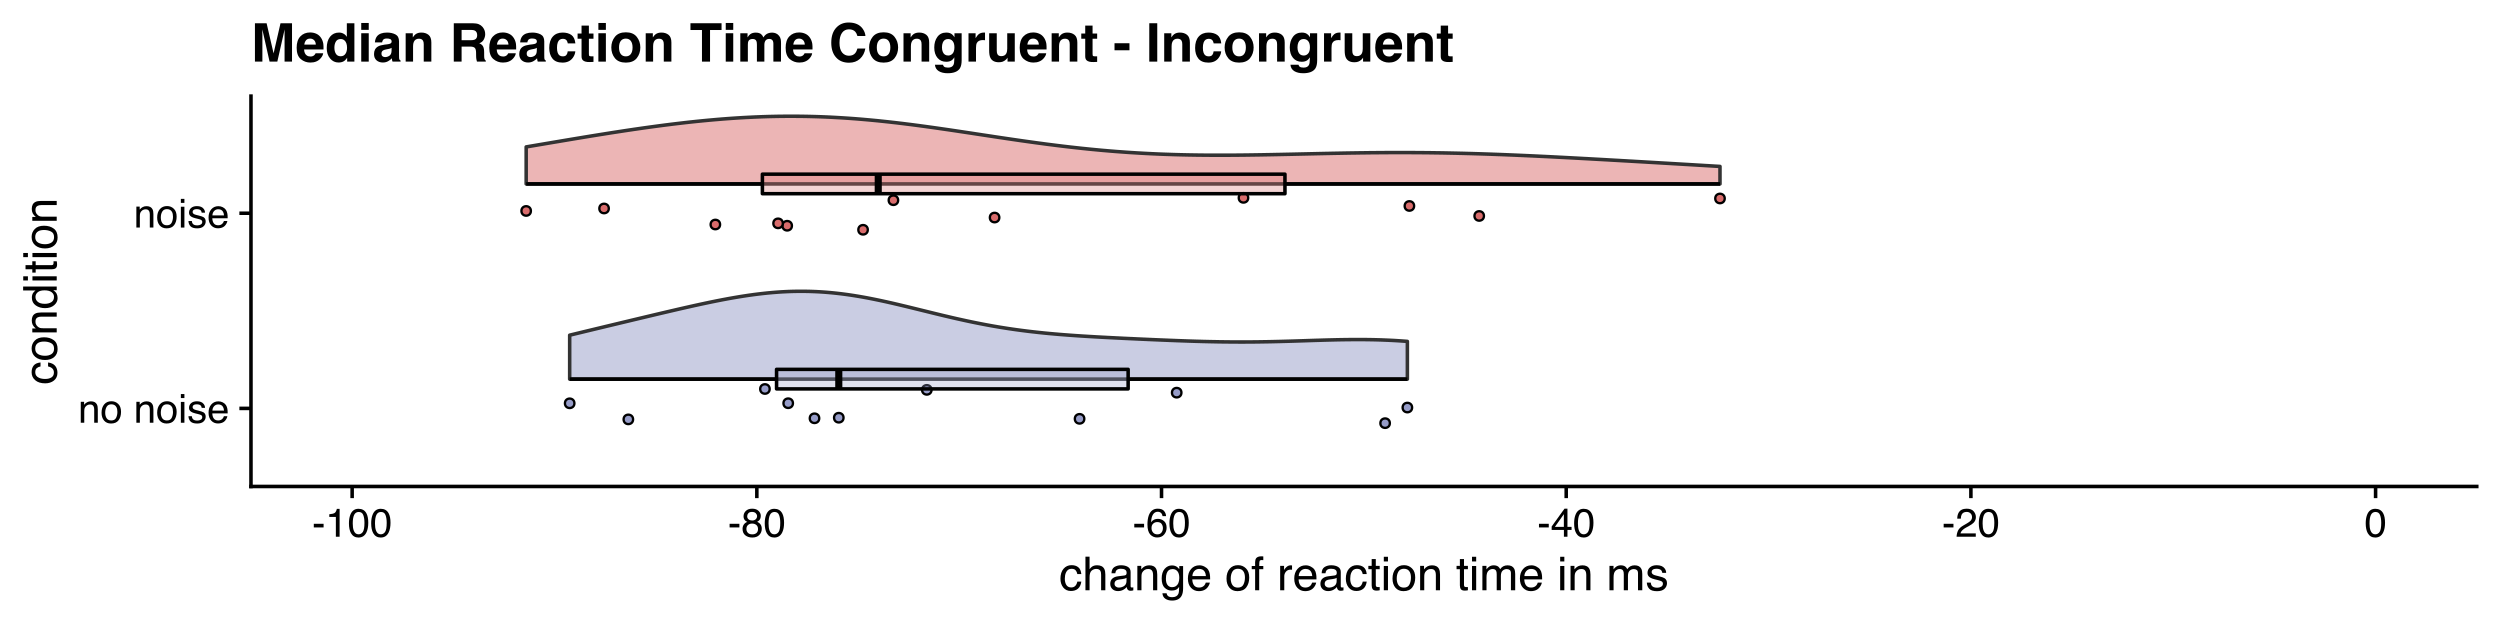 <?xml version="1.0" encoding="UTF-8"?>
<svg xmlns="http://www.w3.org/2000/svg" xmlns:xlink="http://www.w3.org/1999/xlink" width="750pt" height="187pt" viewBox="0 0 750 187" version="1.1">
<defs>
<g>
<symbol overflow="visible" id="glyph0-0">
<path style="stroke:none;" d="M 0.391 0 L 0.391 -8.609 L 7.219 -8.609 L 7.219 0 Z M 6.141 -1.078 L 6.141 -7.531 L 1.469 -7.531 L 1.469 -1.078 Z M 6.141 -1.078 "/>
</symbol>
<symbol overflow="visible" id="glyph0-1">
<path style="stroke:none;" d="M 0.781 -6.281 L 1.781 -6.281 L 1.781 -5.391 C 2.07 -5.754 2.383 -6.016 2.719 -6.172 C 3.051 -6.336 3.422 -6.422 3.828 -6.422 C 4.711 -6.422 5.312 -6.109 5.625 -5.484 C 5.801 -5.141 5.891 -4.656 5.891 -4.031 L 5.891 0 L 4.812 0 L 4.812 -3.953 C 4.812 -4.336 4.754 -4.645 4.641 -4.875 C 4.453 -5.27 4.113 -5.469 3.625 -5.469 C 3.375 -5.469 3.172 -5.441 3.016 -5.391 C 2.723 -5.305 2.469 -5.133 2.25 -4.875 C 2.07 -4.664 1.957 -4.453 1.906 -4.234 C 1.852 -4.016 1.828 -3.695 1.828 -3.281 L 1.828 0 L 0.781 0 Z M 3.25 -6.422 Z M 3.25 -6.422 "/>
</symbol>
<symbol overflow="visible" id="glyph0-2">
<path style="stroke:none;" d="M 3.266 -0.688 C 3.961 -0.688 4.441 -0.945 4.703 -1.469 C 4.961 -2 5.094 -2.586 5.094 -3.234 C 5.094 -3.828 5 -4.305 4.812 -4.672 C 4.508 -5.242 4 -5.531 3.281 -5.531 C 2.633 -5.531 2.164 -5.285 1.875 -4.797 C 1.582 -4.305 1.438 -3.711 1.438 -3.016 C 1.438 -2.348 1.582 -1.789 1.875 -1.344 C 2.164 -0.906 2.629 -0.688 3.266 -0.688 Z M 3.312 -6.453 C 4.113 -6.453 4.789 -6.18 5.344 -5.641 C 5.906 -5.109 6.188 -4.316 6.188 -3.266 C 6.188 -2.254 5.941 -1.414 5.453 -0.75 C 4.961 -0.094 4.203 0.234 3.172 0.234 C 2.305 0.234 1.617 -0.055 1.109 -0.641 C 0.598 -1.234 0.344 -2.02 0.344 -3 C 0.344 -4.051 0.609 -4.891 1.141 -5.516 C 1.68 -6.141 2.406 -6.453 3.312 -6.453 Z M 3.266 -6.422 Z M 3.266 -6.422 "/>
</symbol>
<symbol overflow="visible" id="glyph0-3">
<path style="stroke:none;" d=""/>
</symbol>
<symbol overflow="visible" id="glyph0-4">
<path style="stroke:none;" d="M 0.781 -6.25 L 1.844 -6.25 L 1.844 0 L 0.781 0 Z M 0.781 -8.609 L 1.844 -8.609 L 1.844 -7.406 L 0.781 -7.406 Z M 0.781 -8.609 "/>
</symbol>
<symbol overflow="visible" id="glyph0-5">
<path style="stroke:none;" d="M 1.406 -1.969 C 1.438 -1.613 1.523 -1.344 1.672 -1.156 C 1.93 -0.82 2.391 -0.656 3.047 -0.656 C 3.441 -0.656 3.785 -0.738 4.078 -0.906 C 4.379 -1.07 4.531 -1.332 4.531 -1.688 C 4.531 -1.957 4.41 -2.164 4.172 -2.312 C 4.016 -2.395 3.711 -2.492 3.266 -2.609 L 2.422 -2.812 C 1.891 -2.945 1.5 -3.098 1.25 -3.266 C 0.789 -3.547 0.562 -3.941 0.562 -4.453 C 0.562 -5.047 0.773 -5.523 1.203 -5.891 C 1.629 -6.254 2.207 -6.438 2.938 -6.438 C 3.875 -6.438 4.551 -6.16 4.969 -5.609 C 5.238 -5.254 5.367 -4.875 5.359 -4.469 L 4.359 -4.469 C 4.336 -4.707 4.254 -4.926 4.109 -5.125 C 3.867 -5.395 3.445 -5.531 2.844 -5.531 C 2.445 -5.531 2.145 -5.453 1.938 -5.297 C 1.738 -5.148 1.641 -4.953 1.641 -4.703 C 1.641 -4.43 1.773 -4.211 2.047 -4.047 C 2.203 -3.953 2.43 -3.867 2.734 -3.797 L 3.422 -3.625 C 4.18 -3.438 4.691 -3.258 4.953 -3.094 C 5.359 -2.82 5.562 -2.395 5.562 -1.812 C 5.562 -1.258 5.348 -0.781 4.922 -0.375 C 4.504 0.031 3.863 0.234 3 0.234 C 2.062 0.234 1.395 0.023 1 -0.391 C 0.613 -0.816 0.41 -1.344 0.391 -1.969 Z M 2.953 -6.422 Z M 2.953 -6.422 "/>
</symbol>
<symbol overflow="visible" id="glyph0-6">
<path style="stroke:none;" d="M 3.391 -6.422 C 3.836 -6.422 4.27 -6.316 4.688 -6.109 C 5.102 -5.898 5.422 -5.629 5.641 -5.297 C 5.848 -4.973 5.988 -4.602 6.062 -4.188 C 6.125 -3.895 6.156 -3.43 6.156 -2.797 L 1.547 -2.797 C 1.566 -2.16 1.719 -1.648 2 -1.266 C 2.281 -0.879 2.719 -0.688 3.312 -0.688 C 3.863 -0.688 4.301 -0.867 4.625 -1.234 C 4.812 -1.441 4.945 -1.688 5.031 -1.969 L 6.062 -1.969 C 6.039 -1.738 5.953 -1.484 5.797 -1.203 C 5.641 -0.922 5.469 -0.688 5.281 -0.5 C 4.957 -0.188 4.555 0.02 4.078 0.125 C 3.828 0.188 3.539 0.219 3.219 0.219 C 2.438 0.219 1.773 -0.062 1.234 -0.625 C 0.691 -1.195 0.422 -1.992 0.422 -3.016 C 0.422 -4.023 0.691 -4.844 1.234 -5.469 C 1.785 -6.102 2.504 -6.422 3.391 -6.422 Z M 5.062 -3.641 C 5.02 -4.098 4.922 -4.461 4.766 -4.734 C 4.484 -5.242 4.004 -5.5 3.328 -5.5 C 2.836 -5.5 2.426 -5.32 2.094 -4.969 C 1.77 -4.625 1.598 -4.18 1.578 -3.641 Z M 3.281 -6.422 Z M 3.281 -6.422 "/>
</symbol>
<symbol overflow="visible" id="glyph0-7">
<path style="stroke:none;" d="M 0.5 -3.891 L 3.438 -3.891 L 3.438 -2.797 L 0.5 -2.797 Z M 0.5 -3.891 "/>
</symbol>
<symbol overflow="visible" id="glyph0-8">
<path style="stroke:none;" d="M 1.156 -5.938 L 1.156 -6.75 C 1.914 -6.82 2.441 -6.945 2.734 -7.125 C 3.035 -7.301 3.266 -7.711 3.422 -8.359 L 4.25 -8.359 L 4.25 0 L 3.125 0 L 3.125 -5.938 Z M 1.156 -5.938 "/>
</symbol>
<symbol overflow="visible" id="glyph0-9">
<path style="stroke:none;" d="M 3.25 -8.391 C 4.332 -8.391 5.117 -7.941 5.609 -7.047 C 5.984 -6.359 6.172 -5.41 6.172 -4.203 C 6.172 -3.066 6 -2.125 5.656 -1.375 C 5.164 -0.301 4.359 0.234 3.234 0.234 C 2.234 0.234 1.484 -0.203 0.984 -1.078 C 0.578 -1.816 0.375 -2.801 0.375 -4.031 C 0.375 -4.977 0.5 -5.797 0.75 -6.484 C 1.207 -7.754 2.039 -8.391 3.25 -8.391 Z M 3.234 -0.734 C 3.785 -0.734 4.223 -0.973 4.547 -1.453 C 4.867 -1.941 5.031 -2.848 5.031 -4.172 C 5.031 -5.117 4.91 -5.898 4.672 -6.516 C 4.441 -7.129 3.988 -7.438 3.312 -7.438 C 2.688 -7.438 2.227 -7.145 1.938 -6.562 C 1.656 -5.977 1.516 -5.117 1.516 -3.984 C 1.516 -3.129 1.609 -2.441 1.797 -1.922 C 2.078 -1.129 2.555 -0.734 3.234 -0.734 Z M 3.234 -0.734 "/>
</symbol>
<symbol overflow="visible" id="glyph0-10">
<path style="stroke:none;" d="M 3.266 -4.875 C 3.734 -4.875 4.098 -5.004 4.359 -5.266 C 4.617 -5.523 4.75 -5.832 4.75 -6.188 C 4.75 -6.5 4.625 -6.785 4.375 -7.047 C 4.125 -7.316 3.742 -7.453 3.234 -7.453 C 2.723 -7.453 2.352 -7.316 2.125 -7.047 C 1.895 -6.785 1.781 -6.484 1.781 -6.141 C 1.781 -5.742 1.926 -5.43 2.219 -5.203 C 2.52 -4.984 2.867 -4.875 3.266 -4.875 Z M 3.328 -0.719 C 3.816 -0.719 4.223 -0.848 4.547 -1.109 C 4.867 -1.379 5.031 -1.773 5.031 -2.297 C 5.031 -2.836 4.863 -3.25 4.531 -3.531 C 4.195 -3.812 3.77 -3.953 3.25 -3.953 C 2.75 -3.953 2.336 -3.805 2.016 -3.516 C 1.703 -3.234 1.547 -2.836 1.547 -2.328 C 1.547 -1.891 1.691 -1.508 1.984 -1.188 C 2.273 -0.875 2.723 -0.719 3.328 -0.719 Z M 1.828 -4.469 C 1.535 -4.594 1.305 -4.738 1.141 -4.906 C 0.836 -5.219 0.688 -5.625 0.688 -6.125 C 0.688 -6.75 0.91 -7.285 1.359 -7.734 C 1.816 -8.191 2.457 -8.422 3.281 -8.422 C 4.094 -8.422 4.723 -8.207 5.172 -7.781 C 5.629 -7.352 5.859 -6.859 5.859 -6.297 C 5.859 -5.773 5.727 -5.348 5.469 -5.016 C 5.32 -4.836 5.094 -4.66 4.781 -4.484 C 5.125 -4.328 5.395 -4.145 5.594 -3.938 C 5.969 -3.539 6.156 -3.031 6.156 -2.406 C 6.156 -1.664 5.906 -1.039 5.406 -0.531 C 4.914 -0.02 4.219 0.234 3.312 0.234 C 2.488 0.234 1.797 0.016 1.234 -0.422 C 0.672 -0.867 0.391 -1.516 0.391 -2.359 C 0.391 -2.848 0.508 -3.273 0.75 -3.641 C 0.988 -4.004 1.348 -4.281 1.828 -4.469 Z M 1.828 -4.469 "/>
</symbol>
<symbol overflow="visible" id="glyph0-11">
<path style="stroke:none;" d="M 3.516 -8.422 C 4.453 -8.422 5.102 -8.176 5.469 -7.688 C 5.844 -7.207 6.031 -6.707 6.031 -6.188 L 4.984 -6.188 C 4.922 -6.52 4.82 -6.781 4.688 -6.969 C 4.426 -7.32 4.039 -7.5 3.531 -7.5 C 2.938 -7.5 2.461 -7.223 2.109 -6.672 C 1.766 -6.129 1.578 -5.352 1.547 -4.344 C 1.785 -4.695 2.086 -4.961 2.453 -5.141 C 2.785 -5.297 3.16 -5.375 3.578 -5.375 C 4.285 -5.375 4.898 -5.148 5.422 -4.703 C 5.941 -4.254 6.203 -3.582 6.203 -2.688 C 6.203 -1.926 5.953 -1.25 5.453 -0.656 C 4.961 -0.07 4.258 0.219 3.344 0.219 C 2.551 0.219 1.867 -0.078 1.297 -0.672 C 0.734 -1.273 0.453 -2.281 0.453 -3.688 C 0.453 -4.727 0.578 -5.613 0.828 -6.344 C 1.316 -7.727 2.211 -8.422 3.516 -8.422 Z M 3.438 -0.719 C 3.988 -0.719 4.398 -0.906 4.672 -1.281 C 4.953 -1.656 5.094 -2.098 5.094 -2.609 C 5.094 -3.035 4.969 -3.441 4.719 -3.828 C 4.477 -4.211 4.031 -4.406 3.375 -4.406 C 2.926 -4.406 2.531 -4.254 2.188 -3.953 C 1.844 -3.66 1.672 -3.211 1.672 -2.609 C 1.672 -2.078 1.828 -1.629 2.141 -1.266 C 2.453 -0.898 2.883 -0.719 3.438 -0.719 Z M 3.438 -0.719 "/>
</symbol>
<symbol overflow="visible" id="glyph0-12">
<path style="stroke:none;" d="M 3.969 -2.969 L 3.969 -6.781 L 1.281 -2.969 Z M 3.984 0 L 3.984 -2.047 L 0.312 -2.047 L 0.312 -3.078 L 4.156 -8.422 L 5.047 -8.422 L 5.047 -2.969 L 6.281 -2.969 L 6.281 -2.047 L 5.047 -2.047 L 5.047 0 Z M 3.984 0 "/>
</symbol>
<symbol overflow="visible" id="glyph0-13">
<path style="stroke:none;" d="M 0.375 0 C 0.414 -0.719 0.566 -1.344 0.828 -1.875 C 1.086 -2.414 1.594 -2.906 2.344 -3.344 L 3.469 -4 C 3.969 -4.289 4.32 -4.539 4.531 -4.75 C 4.852 -5.07 5.016 -5.441 5.016 -5.859 C 5.016 -6.348 4.863 -6.734 4.562 -7.016 C 4.27 -7.305 3.883 -7.453 3.406 -7.453 C 2.676 -7.453 2.176 -7.18 1.906 -6.641 C 1.75 -6.336 1.664 -5.93 1.656 -5.422 L 0.578 -5.422 C 0.586 -6.148 0.723 -6.742 0.984 -7.203 C 1.441 -8.016 2.25 -8.422 3.406 -8.422 C 4.363 -8.422 5.062 -8.16 5.5 -7.641 C 5.945 -7.117 6.172 -6.539 6.172 -5.906 C 6.172 -5.238 5.938 -4.664 5.469 -4.188 C 5.195 -3.906 4.707 -3.566 4 -3.172 L 3.188 -2.734 C 2.812 -2.523 2.516 -2.32 2.297 -2.125 C 1.898 -1.789 1.648 -1.414 1.547 -1 L 6.141 -1 L 6.141 0 Z M 0.375 0 "/>
</symbol>
<symbol overflow="visible" id="glyph1-0">
<path style="stroke:none;" d="M 0.453 0 L 0.453 -10.047 L 8.422 -10.047 L 8.422 0 Z M 7.172 -1.266 L 7.172 -8.781 L 1.703 -8.781 L 1.703 -1.266 Z M 7.172 -1.266 "/>
</symbol>
<symbol overflow="visible" id="glyph1-1">
<path style="stroke:none;" d="M 3.719 -7.531 C 4.551 -7.531 5.223 -7.328 5.734 -6.922 C 6.254 -6.523 6.566 -5.836 6.672 -4.859 L 5.469 -4.859 C 5.395 -5.305 5.227 -5.68 4.969 -5.984 C 4.719 -6.285 4.301 -6.438 3.719 -6.438 C 2.938 -6.438 2.379 -6.051 2.047 -5.281 C 1.828 -4.789 1.719 -4.18 1.719 -3.453 C 1.719 -2.711 1.867 -2.094 2.172 -1.594 C 2.484 -1.094 2.973 -0.844 3.641 -0.844 C 4.148 -0.844 4.555 -1 4.859 -1.312 C 5.16 -1.625 5.363 -2.051 5.469 -2.594 L 6.672 -2.594 C 6.535 -1.625 6.191 -0.91 5.641 -0.453 C 5.098 -0.004 4.398 0.219 3.547 0.219 C 2.586 0.219 1.82 -0.129 1.25 -0.828 C 0.688 -1.535 0.406 -2.41 0.406 -3.453 C 0.406 -4.742 0.719 -5.742 1.344 -6.453 C 1.969 -7.172 2.758 -7.531 3.719 -7.531 Z M 3.531 -7.5 Z M 3.531 -7.5 "/>
</symbol>
<symbol overflow="visible" id="glyph1-2">
<path style="stroke:none;" d="M 0.906 -10.078 L 2.141 -10.078 L 2.141 -6.328 C 2.43 -6.703 2.691 -6.961 2.922 -7.109 C 3.316 -7.367 3.812 -7.5 4.406 -7.5 C 5.469 -7.5 6.188 -7.129 6.562 -6.391 C 6.77 -5.984 6.875 -5.422 6.875 -4.703 L 6.875 0 L 5.609 0 L 5.609 -4.609 C 5.609 -5.148 5.539 -5.547 5.406 -5.797 C 5.176 -6.203 4.754 -6.406 4.141 -6.406 C 3.629 -6.406 3.164 -6.227 2.75 -5.875 C 2.344 -5.52 2.141 -4.859 2.141 -3.891 L 2.141 0 L 0.906 0 Z M 0.906 -10.078 "/>
</symbol>
<symbol overflow="visible" id="glyph1-3">
<path style="stroke:none;" d="M 1.844 -1.953 C 1.844 -1.598 1.973 -1.316 2.234 -1.109 C 2.492 -0.898 2.801 -0.797 3.156 -0.797 C 3.594 -0.797 4.016 -0.895 4.422 -1.094 C 5.098 -1.426 5.438 -1.973 5.438 -2.734 L 5.438 -3.719 C 5.289 -3.625 5.098 -3.547 4.859 -3.484 C 4.617 -3.422 4.383 -3.375 4.156 -3.344 L 3.422 -3.25 C 2.973 -3.195 2.633 -3.102 2.406 -2.969 C 2.031 -2.758 1.844 -2.422 1.844 -1.953 Z M 4.828 -4.438 C 5.109 -4.469 5.297 -4.586 5.391 -4.797 C 5.441 -4.898 5.469 -5.055 5.469 -5.266 C 5.469 -5.68 5.316 -5.984 5.016 -6.172 C 4.723 -6.359 4.301 -6.453 3.75 -6.453 C 3.102 -6.453 2.645 -6.281 2.375 -5.938 C 2.227 -5.75 2.129 -5.469 2.078 -5.094 L 0.938 -5.094 C 0.957 -5.988 1.25 -6.613 1.812 -6.969 C 2.375 -7.32 3.031 -7.5 3.781 -7.5 C 4.633 -7.5 5.332 -7.332 5.875 -7 C 6.406 -6.676 6.672 -6.164 6.672 -5.469 L 6.672 -1.266 C 6.672 -1.129 6.695 -1.02 6.75 -0.938 C 6.801 -0.863 6.91 -0.828 7.078 -0.828 C 7.141 -0.828 7.203 -0.832 7.266 -0.844 C 7.336 -0.852 7.41 -0.863 7.484 -0.875 L 7.484 0.031 C 7.297 0.082 7.148 0.113 7.047 0.125 C 6.941 0.145 6.805 0.156 6.641 0.156 C 6.211 0.156 5.906 0.004 5.719 -0.297 C 5.613 -0.453 5.539 -0.676 5.5 -0.969 C 5.25 -0.645 4.891 -0.359 4.422 -0.109 C 3.953 0.129 3.438 0.25 2.875 0.25 C 2.195 0.25 1.641 0.047 1.203 -0.359 C 0.773 -0.773 0.562 -1.297 0.562 -1.922 C 0.562 -2.598 0.77 -3.125 1.188 -3.5 C 1.613 -3.875 2.172 -4.102 2.859 -4.188 Z M 3.812 -7.5 Z M 3.812 -7.5 "/>
</symbol>
<symbol overflow="visible" id="glyph1-4">
<path style="stroke:none;" d="M 0.906 -7.328 L 2.078 -7.328 L 2.078 -6.281 C 2.422 -6.707 2.785 -7.016 3.172 -7.203 C 3.555 -7.391 3.988 -7.484 4.469 -7.484 C 5.5 -7.484 6.195 -7.125 6.562 -6.406 C 6.77 -6 6.875 -5.43 6.875 -4.703 L 6.875 0 L 5.625 0 L 5.625 -4.609 C 5.625 -5.055 5.555 -5.414 5.422 -5.688 C 5.203 -6.145 4.805 -6.375 4.234 -6.375 C 3.941 -6.375 3.703 -6.348 3.516 -6.297 C 3.18 -6.191 2.883 -5.988 2.625 -5.688 C 2.414 -5.445 2.281 -5.195 2.219 -4.938 C 2.164 -4.676 2.141 -4.305 2.141 -3.828 L 2.141 0 L 0.906 0 Z M 3.797 -7.5 Z M 3.797 -7.5 "/>
</symbol>
<symbol overflow="visible" id="glyph1-5">
<path style="stroke:none;" d="M 3.484 -7.453 C 4.055 -7.453 4.555 -7.312 4.984 -7.031 C 5.223 -6.863 5.461 -6.629 5.703 -6.328 L 5.703 -7.25 L 6.844 -7.25 L 6.844 -0.594 C 6.844 0.332 6.703 1.066 6.422 1.609 C 5.91 2.598 4.945 3.094 3.531 3.094 C 2.75 3.094 2.086 2.914 1.547 2.562 C 1.004 2.207 0.703 1.656 0.641 0.906 L 1.891 0.906 C 1.953 1.238 2.07 1.492 2.25 1.672 C 2.531 1.941 2.969 2.078 3.562 2.078 C 4.508 2.078 5.129 1.742 5.422 1.078 C 5.586 0.691 5.664 -0.004 5.656 -1.016 C 5.406 -0.641 5.109 -0.359 4.766 -0.172 C 4.422 0.004 3.961 0.094 3.391 0.094 C 2.598 0.094 1.906 -0.188 1.312 -0.75 C 0.719 -1.312 0.422 -2.242 0.422 -3.547 C 0.422 -4.773 0.719 -5.734 1.312 -6.422 C 1.914 -7.109 2.641 -7.453 3.484 -7.453 Z M 5.703 -3.688 C 5.703 -4.594 5.516 -5.266 5.141 -5.703 C 4.766 -6.141 4.289 -6.359 3.719 -6.359 C 2.844 -6.359 2.25 -5.953 1.938 -5.141 C 1.77 -4.711 1.688 -4.148 1.688 -3.453 C 1.688 -2.617 1.852 -1.988 2.188 -1.562 C 2.52 -1.133 2.969 -0.922 3.531 -0.922 C 4.414 -0.922 5.039 -1.316 5.406 -2.109 C 5.602 -2.566 5.703 -3.094 5.703 -3.688 Z M 3.625 -7.5 Z M 3.625 -7.5 "/>
</symbol>
<symbol overflow="visible" id="glyph1-6">
<path style="stroke:none;" d="M 3.953 -7.484 C 4.473 -7.484 4.973 -7.359 5.453 -7.109 C 5.941 -6.867 6.316 -6.555 6.578 -6.172 C 6.828 -5.805 6.988 -5.375 7.062 -4.875 C 7.133 -4.539 7.172 -4.004 7.172 -3.266 L 1.812 -3.266 C 1.832 -2.523 2.004 -1.93 2.328 -1.484 C 2.66 -1.035 3.172 -0.812 3.859 -0.812 C 4.504 -0.812 5.02 -1.02 5.406 -1.438 C 5.625 -1.688 5.773 -1.973 5.859 -2.297 L 7.078 -2.297 C 7.047 -2.023 6.938 -1.723 6.75 -1.391 C 6.57 -1.066 6.375 -0.801 6.156 -0.594 C 5.781 -0.227 5.316 0.02 4.766 0.156 C 4.473 0.227 4.141 0.266 3.766 0.266 C 2.848 0.266 2.07 -0.066 1.438 -0.734 C 0.812 -1.398 0.5 -2.328 0.5 -3.516 C 0.5 -4.691 0.816 -5.645 1.453 -6.375 C 2.086 -7.113 2.922 -7.484 3.953 -7.484 Z M 5.906 -4.25 C 5.863 -4.781 5.75 -5.207 5.562 -5.531 C 5.227 -6.113 4.664 -6.406 3.875 -6.406 C 3.312 -6.406 2.836 -6.203 2.453 -5.797 C 2.066 -5.391 1.863 -4.875 1.844 -4.25 Z M 3.828 -7.5 Z M 3.828 -7.5 "/>
</symbol>
<symbol overflow="visible" id="glyph1-7">
<path style="stroke:none;" d=""/>
</symbol>
<symbol overflow="visible" id="glyph1-8">
<path style="stroke:none;" d="M 3.812 -0.797 C 4.625 -0.797 5.18 -1.102 5.484 -1.719 C 5.785 -2.332 5.938 -3.02 5.938 -3.781 C 5.938 -4.469 5.828 -5.023 5.609 -5.453 C 5.266 -6.117 4.672 -6.453 3.828 -6.453 C 3.066 -6.453 2.516 -6.164 2.172 -5.594 C 1.836 -5.02 1.672 -4.328 1.672 -3.516 C 1.672 -2.742 1.836 -2.098 2.172 -1.578 C 2.516 -1.055 3.062 -0.797 3.812 -0.797 Z M 3.859 -7.531 C 4.797 -7.531 5.586 -7.211 6.234 -6.578 C 6.891 -5.953 7.219 -5.031 7.219 -3.812 C 7.219 -2.633 6.93 -1.66 6.359 -0.891 C 5.785 -0.117 4.895 0.266 3.688 0.266 C 2.688 0.266 1.891 -0.07 1.297 -0.75 C 0.703 -1.438 0.406 -2.352 0.406 -3.5 C 0.406 -4.727 0.719 -5.707 1.344 -6.438 C 1.969 -7.164 2.805 -7.531 3.859 -7.531 Z M 3.812 -7.5 Z M 3.812 -7.5 "/>
</symbol>
<symbol overflow="visible" id="glyph1-9">
<path style="stroke:none;" d="M 1.203 -8.438 C 1.223 -8.945 1.316 -9.32 1.484 -9.562 C 1.766 -9.977 2.316 -10.188 3.141 -10.188 C 3.211 -10.188 3.289 -10.18 3.375 -10.172 C 3.457 -10.172 3.551 -10.164 3.656 -10.156 L 3.656 -9.031 C 3.531 -9.039 3.438 -9.047 3.375 -9.047 C 3.32 -9.055 3.27 -9.062 3.219 -9.062 C 2.844 -9.062 2.617 -8.961 2.547 -8.766 C 2.473 -8.578 2.438 -8.082 2.438 -7.281 L 3.656 -7.281 L 3.656 -6.312 L 2.422 -6.312 L 2.422 0 L 1.203 0 L 1.203 -6.312 L 0.188 -6.312 L 0.188 -7.281 L 1.203 -7.281 Z M 1.203 -8.438 "/>
</symbol>
<symbol overflow="visible" id="glyph1-10">
<path style="stroke:none;" d="M 0.938 -7.328 L 2.109 -7.328 L 2.109 -6.062 C 2.203 -6.301 2.438 -6.598 2.812 -6.953 C 3.188 -7.305 3.617 -7.484 4.109 -7.484 C 4.129 -7.484 4.164 -7.477 4.219 -7.469 C 4.27 -7.469 4.363 -7.461 4.5 -7.453 L 4.5 -6.156 C 4.426 -6.164 4.359 -6.172 4.297 -6.172 C 4.234 -6.18 4.164 -6.188 4.094 -6.188 C 3.477 -6.188 3.004 -5.984 2.672 -5.578 C 2.336 -5.18 2.172 -4.727 2.172 -4.219 L 2.172 0 L 0.938 0 Z M 0.938 -7.328 "/>
</symbol>
<symbol overflow="visible" id="glyph1-11">
<path style="stroke:none;" d="M 1.156 -9.359 L 2.391 -9.359 L 2.391 -7.328 L 3.562 -7.328 L 3.562 -6.312 L 2.391 -6.312 L 2.391 -1.531 C 2.391 -1.281 2.477 -1.113 2.656 -1.031 C 2.75 -0.977 2.906 -0.953 3.125 -0.953 C 3.188 -0.953 3.25 -0.953 3.312 -0.953 C 3.383 -0.953 3.469 -0.957 3.562 -0.969 L 3.562 0 C 3.414 0.039 3.266 0.066 3.109 0.078 C 2.961 0.098 2.801 0.109 2.625 0.109 C 2.051 0.109 1.66 -0.035 1.453 -0.328 C 1.254 -0.617 1.156 -1 1.156 -1.469 L 1.156 -6.312 L 0.156 -6.312 L 0.156 -7.328 L 1.156 -7.328 Z M 1.156 -9.359 "/>
</symbol>
<symbol overflow="visible" id="glyph1-12">
<path style="stroke:none;" d="M 0.906 -7.281 L 2.156 -7.281 L 2.156 0 L 0.906 0 Z M 0.906 -10.047 L 2.156 -10.047 L 2.156 -8.641 L 0.906 -8.641 Z M 0.906 -10.047 "/>
</symbol>
<symbol overflow="visible" id="glyph1-13">
<path style="stroke:none;" d="M 0.906 -7.328 L 2.125 -7.328 L 2.125 -6.281 C 2.414 -6.645 2.676 -6.906 2.906 -7.062 C 3.312 -7.344 3.773 -7.484 4.297 -7.484 C 4.879 -7.484 5.348 -7.344 5.703 -7.062 C 5.898 -6.895 6.082 -6.648 6.25 -6.328 C 6.52 -6.723 6.836 -7.016 7.203 -7.203 C 7.578 -7.391 7.992 -7.484 8.453 -7.484 C 9.441 -7.484 10.113 -7.129 10.469 -6.422 C 10.656 -6.035 10.75 -5.52 10.75 -4.875 L 10.75 0 L 9.469 0 L 9.469 -5.094 C 9.469 -5.57 9.348 -5.898 9.109 -6.078 C 8.867 -6.266 8.57 -6.359 8.219 -6.359 C 7.738 -6.359 7.32 -6.195 6.969 -5.875 C 6.625 -5.551 6.453 -5.016 6.453 -4.266 L 6.453 0 L 5.203 0 L 5.203 -4.781 C 5.203 -5.281 5.141 -5.641 5.016 -5.859 C 4.828 -6.203 4.477 -6.375 3.969 -6.375 C 3.508 -6.375 3.086 -6.191 2.703 -5.828 C 2.328 -5.473 2.141 -4.828 2.141 -3.891 L 2.141 0 L 0.906 0 Z M 0.906 -7.328 "/>
</symbol>
<symbol overflow="visible" id="glyph1-14">
<path style="stroke:none;" d="M 1.641 -2.297 C 1.672 -1.891 1.77 -1.578 1.938 -1.359 C 2.25 -0.961 2.789 -0.766 3.562 -0.766 C 4.008 -0.766 4.406 -0.863 4.75 -1.062 C 5.102 -1.258 5.281 -1.562 5.281 -1.969 C 5.281 -2.289 5.141 -2.531 4.859 -2.688 C 4.68 -2.789 4.332 -2.91 3.812 -3.047 L 2.828 -3.281 C 2.203 -3.438 1.742 -3.613 1.453 -3.812 C 0.922 -4.145 0.656 -4.602 0.656 -5.188 C 0.656 -5.883 0.906 -6.445 1.406 -6.875 C 1.906 -7.301 2.578 -7.516 3.422 -7.516 C 4.523 -7.516 5.316 -7.191 5.797 -6.547 C 6.109 -6.129 6.258 -5.688 6.25 -5.219 L 5.094 -5.219 C 5.062 -5.5 4.961 -5.75 4.797 -5.969 C 4.516 -6.289 4.023 -6.453 3.328 -6.453 C 2.859 -6.453 2.504 -6.363 2.266 -6.188 C 2.023 -6.008 1.906 -5.773 1.906 -5.484 C 1.906 -5.172 2.062 -4.914 2.375 -4.719 C 2.562 -4.602 2.832 -4.504 3.188 -4.422 L 4 -4.219 C 4.883 -4.008 5.477 -3.805 5.781 -3.609 C 6.258 -3.285 6.5 -2.789 6.5 -2.125 C 6.5 -1.469 6.25 -0.898 5.75 -0.422 C 5.258 0.047 4.508 0.281 3.5 0.281 C 2.406 0.281 1.629 0.035 1.172 -0.453 C 0.723 -0.953 0.484 -1.566 0.453 -2.297 Z M 3.453 -7.5 Z M 3.453 -7.5 "/>
</symbol>
<symbol overflow="visible" id="glyph2-0">
<path style="stroke:none;" d="M 0 -0.453 L -10.047 -0.453 L -10.047 -8.422 L 0 -8.422 Z M -1.266 -7.172 L -8.781 -7.172 L -8.781 -1.703 L -1.266 -1.703 Z M -1.266 -7.172 "/>
</symbol>
<symbol overflow="visible" id="glyph2-1">
<path style="stroke:none;" d="M -7.531 -3.719 C -7.531 -4.551 -7.328 -5.223 -6.922 -5.734 C -6.523 -6.254 -5.836 -6.566 -4.859 -6.672 L -4.859 -5.469 C -5.305 -5.395 -5.68 -5.227 -5.984 -4.969 C -6.285 -4.719 -6.438 -4.301 -6.438 -3.719 C -6.438 -2.938 -6.051 -2.379 -5.281 -2.047 C -4.789 -1.828 -4.18 -1.719 -3.453 -1.719 C -2.711 -1.719 -2.094 -1.867 -1.594 -2.172 C -1.094 -2.484 -0.844 -2.973 -0.844 -3.641 C -0.844 -4.148 -1 -4.555 -1.312 -4.859 C -1.625 -5.16 -2.051 -5.363 -2.594 -5.469 L -2.594 -6.672 C -1.625 -6.535 -0.91 -6.191 -0.453 -5.641 C -0.004 -5.098 0.219 -4.398 0.219 -3.547 C 0.219 -2.586 -0.129 -1.82 -0.828 -1.25 C -1.535 -0.688 -2.41 -0.406 -3.453 -0.406 C -4.742 -0.406 -5.742 -0.719 -6.453 -1.344 C -7.172 -1.969 -7.531 -2.758 -7.531 -3.719 Z M -7.5 -3.531 Z M -7.5 -3.531 "/>
</symbol>
<symbol overflow="visible" id="glyph2-2">
<path style="stroke:none;" d="M -0.797 -3.812 C -0.797 -4.625 -1.102 -5.18 -1.719 -5.484 C -2.332 -5.785 -3.02 -5.938 -3.781 -5.938 C -4.469 -5.938 -5.023 -5.828 -5.453 -5.609 C -6.117 -5.266 -6.453 -4.672 -6.453 -3.828 C -6.453 -3.066 -6.164 -2.516 -5.594 -2.172 C -5.02 -1.836 -4.328 -1.672 -3.516 -1.672 C -2.742 -1.672 -2.098 -1.836 -1.578 -2.172 C -1.055 -2.516 -0.797 -3.062 -0.797 -3.812 Z M -7.531 -3.859 C -7.531 -4.797 -7.211 -5.586 -6.578 -6.234 C -5.953 -6.891 -5.031 -7.219 -3.812 -7.219 C -2.633 -7.219 -1.66 -6.93 -0.891 -6.359 C -0.117 -5.785 0.266 -4.895 0.266 -3.688 C 0.266 -2.688 -0.07 -1.891 -0.75 -1.297 C -1.438 -0.703 -2.352 -0.406 -3.5 -0.406 C -4.727 -0.406 -5.707 -0.719 -6.438 -1.344 C -7.164 -1.969 -7.531 -2.805 -7.531 -3.859 Z M -7.5 -3.812 Z M -7.5 -3.812 "/>
</symbol>
<symbol overflow="visible" id="glyph2-3">
<path style="stroke:none;" d="M -7.328 -0.906 L -7.328 -2.078 L -6.281 -2.078 C -6.707 -2.422 -7.016 -2.785 -7.203 -3.172 C -7.391 -3.555 -7.484 -3.988 -7.484 -4.469 C -7.484 -5.5 -7.125 -6.195 -6.406 -6.562 C -6 -6.77 -5.43 -6.875 -4.703 -6.875 L 0 -6.875 L 0 -5.625 L -4.609 -5.625 C -5.055 -5.625 -5.414 -5.555 -5.688 -5.422 C -6.145 -5.203 -6.375 -4.805 -6.375 -4.234 C -6.375 -3.941 -6.348 -3.703 -6.297 -3.516 C -6.191 -3.18 -5.988 -2.883 -5.688 -2.625 C -5.445 -2.414 -5.195 -2.281 -4.938 -2.219 C -4.676 -2.164 -4.305 -2.141 -3.828 -2.141 L 0 -2.141 L 0 -0.906 Z M -7.5 -3.797 Z M -7.5 -3.797 "/>
</symbol>
<symbol overflow="visible" id="glyph2-4">
<path style="stroke:none;" d="M -3.578 -1.688 C -2.797 -1.688 -2.141 -1.852 -1.609 -2.188 C -1.078 -2.52 -0.812 -3.051 -0.812 -3.781 C -0.812 -4.352 -1.055 -4.82 -1.547 -5.188 C -2.035 -5.551 -2.738 -5.734 -3.656 -5.734 C -4.582 -5.734 -5.266 -5.539 -5.703 -5.156 C -6.148 -4.781 -6.375 -4.316 -6.375 -3.766 C -6.375 -3.148 -6.133 -2.648 -5.656 -2.266 C -5.188 -1.879 -4.492 -1.688 -3.578 -1.688 Z M -7.453 -3.531 C -7.453 -4.094 -7.332 -4.562 -7.094 -4.938 C -6.957 -5.156 -6.719 -5.406 -6.375 -5.688 L -10.078 -5.688 L -10.078 -6.875 L 0 -6.875 L 0 -5.766 L -1.016 -5.766 C -0.566 -5.473 -0.238 -5.129 -0.031 -4.734 C 0.164 -4.348 0.266 -3.898 0.266 -3.391 C 0.266 -2.578 -0.078 -1.875 -0.766 -1.281 C -1.453 -0.688 -2.363 -0.391 -3.5 -0.391 C -4.57 -0.391 -5.5 -0.66 -6.281 -1.203 C -7.062 -1.742 -7.453 -2.52 -7.453 -3.531 Z M -7.453 -3.531 "/>
</symbol>
<symbol overflow="visible" id="glyph2-5">
<path style="stroke:none;" d="M -7.281 -0.906 L -7.281 -2.156 L 0 -2.156 L 0 -0.906 Z M -10.047 -0.906 L -10.047 -2.156 L -8.641 -2.156 L -8.641 -0.906 Z M -10.047 -0.906 "/>
</symbol>
<symbol overflow="visible" id="glyph2-6">
<path style="stroke:none;" d="M -9.359 -1.156 L -9.359 -2.391 L -7.328 -2.391 L -7.328 -3.562 L -6.312 -3.562 L -6.312 -2.391 L -1.531 -2.391 C -1.281 -2.391 -1.113 -2.477 -1.031 -2.656 C -0.977 -2.75 -0.953 -2.906 -0.953 -3.125 C -0.953 -3.188 -0.953 -3.25 -0.953 -3.312 C -0.953 -3.383 -0.957 -3.469 -0.969 -3.562 L 0 -3.562 C 0.039 -3.414 0.066 -3.266 0.078 -3.109 C 0.098 -2.961 0.109 -2.801 0.109 -2.625 C 0.109 -2.051 -0.035 -1.66 -0.328 -1.453 C -0.617 -1.254 -1 -1.156 -1.469 -1.156 L -6.312 -1.156 L -6.312 -0.156 L -7.328 -0.156 L -7.328 -1.156 Z M -9.359 -1.156 "/>
</symbol>
<symbol overflow="visible" id="glyph3-0">
<path style="stroke:none;" d="M 1.203 -11.516 L 10.484 -11.516 L 10.484 0 L 1.203 0 Z M 9.047 -1.438 L 9.047 -10.078 L 2.641 -10.078 L 2.641 -1.438 Z M 9.047 -1.438 "/>
</symbol>
<symbol overflow="visible" id="glyph3-1">
<path style="stroke:none;" d="M 3.422 0 L 1.188 0 L 1.188 -11.516 L 4.688 -11.516 L 6.781 -2.469 L 8.859 -11.516 L 12.312 -11.516 L 12.312 0 L 10.078 0 L 10.078 -7.797 C 10.078 -8.016 10.078 -8.328 10.078 -8.734 C 10.086 -9.141 10.094 -9.453 10.094 -9.672 L 7.906 0 L 5.578 0 L 3.406 -9.672 C 3.406 -9.453 3.406 -9.141 3.406 -8.734 C 3.414 -8.328 3.422 -8.016 3.422 -7.797 Z M 3.422 0 "/>
</symbol>
<symbol overflow="visible" id="glyph3-2">
<path style="stroke:none;" d="M 8.328 -2.5 C 8.273 -2 8.016 -1.488 7.547 -0.969 C 6.816 -0.133 5.797 0.281 4.484 0.281 C 3.398 0.281 2.441 -0.066 1.609 -0.766 C 0.785 -1.461 0.375 -2.598 0.375 -4.172 C 0.375 -5.648 0.742 -6.781 1.484 -7.562 C 2.234 -8.352 3.207 -8.75 4.406 -8.75 C 5.113 -8.75 5.75 -8.613 6.312 -8.344 C 6.883 -8.082 7.352 -7.664 7.719 -7.094 C 8.051 -6.582 8.27 -5.992 8.375 -5.328 C 8.426 -4.941 8.445 -4.379 8.438 -3.641 L 2.609 -3.641 C 2.641 -2.785 2.91 -2.188 3.422 -1.844 C 3.723 -1.633 4.094 -1.531 4.531 -1.531 C 4.988 -1.531 5.359 -1.66 5.641 -1.922 C 5.797 -2.055 5.938 -2.25 6.062 -2.5 Z M 6.125 -5.109 C 6.094 -5.703 5.914 -6.148 5.594 -6.453 C 5.27 -6.754 4.875 -6.906 4.406 -6.906 C 3.883 -6.906 3.484 -6.742 3.203 -6.422 C 2.922 -6.098 2.742 -5.66 2.672 -5.109 Z M 6.125 -5.109 "/>
</symbol>
<symbol overflow="visible" id="glyph3-3">
<path style="stroke:none;" d="M 8.797 -11.5 L 8.797 0 L 6.625 0 L 6.625 -1.188 C 6.312 -0.676 5.953 -0.305 5.547 -0.078 C 5.141 0.148 4.633 0.266 4.031 0.266 C 3.031 0.266 2.191 -0.133 1.516 -0.938 C 0.836 -1.75 0.5 -2.785 0.5 -4.047 C 0.5 -5.492 0.832 -6.633 1.5 -7.469 C 2.164 -8.301 3.062 -8.719 4.188 -8.719 C 4.695 -8.719 5.148 -8.602 5.547 -8.375 C 5.953 -8.156 6.281 -7.844 6.531 -7.438 L 6.531 -11.5 Z M 2.797 -4.203 C 2.797 -3.422 2.953 -2.797 3.266 -2.328 C 3.566 -1.848 4.035 -1.609 4.672 -1.609 C 5.297 -1.609 5.77 -1.844 6.094 -2.312 C 6.426 -2.781 6.594 -3.391 6.594 -4.141 C 6.594 -5.18 6.332 -5.926 5.812 -6.375 C 5.488 -6.645 5.113 -6.781 4.688 -6.781 C 4.031 -6.781 3.551 -6.531 3.25 -6.031 C 2.945 -5.539 2.797 -4.93 2.797 -4.203 Z M 2.797 -4.203 "/>
</symbol>
<symbol overflow="visible" id="glyph3-4">
<path style="stroke:none;" d="M 3.328 -8.516 L 3.328 0 L 1.078 0 L 1.078 -8.516 Z M 3.328 -11.594 L 3.328 -9.531 L 1.078 -9.531 L 1.078 -11.594 Z M 3.328 -11.594 "/>
</symbol>
<symbol overflow="visible" id="glyph3-5">
<path style="stroke:none;" d="M 1.359 -7.594 C 1.953 -8.344 2.961 -8.719 4.391 -8.719 C 5.328 -8.719 6.156 -8.535 6.875 -8.172 C 7.602 -7.797 7.969 -7.098 7.969 -6.078 L 7.969 -2.172 C 7.969 -1.898 7.973 -1.57 7.984 -1.188 C 7.992 -0.895 8.035 -0.695 8.109 -0.594 C 8.18 -0.488 8.289 -0.398 8.438 -0.328 L 8.438 0 L 6.016 0 C 5.953 -0.176 5.906 -0.336 5.875 -0.484 C 5.852 -0.641 5.832 -0.812 5.812 -1 C 5.508 -0.664 5.156 -0.383 4.75 -0.156 C 4.27 0.125 3.727 0.266 3.125 0.266 C 2.352 0.266 1.719 0.047 1.219 -0.391 C 0.719 -0.836 0.469 -1.461 0.469 -2.266 C 0.469 -3.316 0.867 -4.078 1.672 -4.547 C 2.117 -4.797 2.77 -4.977 3.625 -5.094 L 4.391 -5.188 C 4.797 -5.238 5.086 -5.301 5.266 -5.375 C 5.586 -5.508 5.75 -5.723 5.75 -6.016 C 5.75 -6.359 5.625 -6.598 5.375 -6.734 C 5.133 -6.867 4.781 -6.938 4.312 -6.938 C 3.789 -6.938 3.422 -6.805 3.203 -6.547 C 3.047 -6.348 2.941 -6.086 2.891 -5.766 L 0.734 -5.766 C 0.785 -6.504 0.992 -7.113 1.359 -7.594 Z M 3.016 -1.609 C 3.223 -1.441 3.477 -1.359 3.781 -1.359 C 4.258 -1.359 4.703 -1.5 5.109 -1.781 C 5.516 -2.062 5.723 -2.57 5.734 -3.312 L 5.734 -4.141 C 5.598 -4.055 5.457 -3.984 5.312 -3.922 C 5.164 -3.867 4.969 -3.82 4.719 -3.781 L 4.219 -3.688 C 3.75 -3.602 3.414 -3.5 3.219 -3.375 C 2.875 -3.176 2.703 -2.863 2.703 -2.438 C 2.703 -2.051 2.805 -1.773 3.016 -1.609 Z M 3.016 -1.609 "/>
</symbol>
<symbol overflow="visible" id="glyph3-6">
<path style="stroke:none;" d="M 5.047 -6.875 C 4.297 -6.875 3.781 -6.551 3.5 -5.906 C 3.352 -5.57 3.281 -5.141 3.281 -4.609 L 3.281 0 L 1.062 0 L 1.062 -8.5 L 3.203 -8.5 L 3.203 -7.266 C 3.492 -7.703 3.766 -8.016 4.016 -8.203 C 4.473 -8.547 5.055 -8.719 5.766 -8.719 C 6.641 -8.719 7.359 -8.488 7.922 -8.031 C 8.484 -7.57 8.766 -6.805 8.766 -5.734 L 8.766 0 L 6.484 0 L 6.484 -5.188 C 6.484 -5.633 6.422 -5.977 6.297 -6.219 C 6.078 -6.656 5.66 -6.875 5.047 -6.875 Z M 5.047 -6.875 "/>
</symbol>
<symbol overflow="visible" id="glyph3-7">
<path style="stroke:none;" d=""/>
</symbol>
<symbol overflow="visible" id="glyph3-8">
<path style="stroke:none;" d="M 6.109 -4.516 L 3.625 -4.516 L 3.625 0 L 1.281 0 L 1.281 -11.516 L 6.922 -11.516 C 7.734 -11.504 8.352 -11.406 8.781 -11.219 C 9.219 -11.039 9.586 -10.773 9.891 -10.422 C 10.141 -10.129 10.336 -9.805 10.484 -9.453 C 10.629 -9.098 10.703 -8.691 10.703 -8.234 C 10.703 -7.691 10.562 -7.156 10.281 -6.625 C 10.008 -6.094 9.555 -5.719 8.922 -5.5 C 9.453 -5.289 9.828 -4.988 10.047 -4.594 C 10.273 -4.195 10.391 -3.598 10.391 -2.797 L 10.391 -2.016 C 10.391 -1.492 10.41 -1.141 10.453 -0.953 C 10.516 -0.648 10.66 -0.43 10.891 -0.297 L 10.891 0 L 8.234 0 C 8.16 -0.258 8.109 -0.469 8.078 -0.625 C 8.016 -0.945 7.984 -1.273 7.984 -1.609 L 7.969 -2.688 C 7.957 -3.414 7.82 -3.898 7.562 -4.141 C 7.301 -4.391 6.816 -4.516 6.109 -4.516 Z M 7.578 -6.609 C 8.055 -6.828 8.297 -7.258 8.297 -7.906 C 8.297 -8.602 8.062 -9.07 7.594 -9.312 C 7.332 -9.445 6.941 -9.516 6.422 -9.516 L 3.625 -9.516 L 3.625 -6.422 L 6.359 -6.422 C 6.898 -6.422 7.305 -6.484 7.578 -6.609 Z M 7.578 -6.609 "/>
</symbol>
<symbol overflow="visible" id="glyph3-9">
<path style="stroke:none;" d="M 8.406 -5.469 L 6.125 -5.469 C 6.082 -5.781 5.977 -6.066 5.812 -6.328 C 5.562 -6.672 5.172 -6.844 4.641 -6.844 C 3.891 -6.844 3.379 -6.469 3.109 -5.719 C 2.961 -5.32 2.891 -4.797 2.891 -4.141 C 2.891 -3.516 2.961 -3.016 3.109 -2.641 C 3.367 -1.93 3.867 -1.578 4.609 -1.578 C 5.129 -1.578 5.5 -1.719 5.719 -2 C 5.938 -2.281 6.066 -2.645 6.109 -3.094 L 8.391 -3.094 C 8.336 -2.414 8.094 -1.773 7.656 -1.172 C 6.957 -0.191 5.922 0.297 4.547 0.297 C 3.18 0.297 2.176 -0.109 1.531 -0.922 C 0.883 -1.734 0.562 -2.789 0.562 -4.094 C 0.562 -5.551 0.914 -6.688 1.625 -7.5 C 2.344 -8.312 3.328 -8.719 4.578 -8.719 C 5.648 -8.719 6.523 -8.477 7.203 -8 C 7.879 -7.52 8.281 -6.676 8.406 -5.469 Z M 8.406 -5.469 "/>
</symbol>
<symbol overflow="visible" id="glyph3-10">
<path style="stroke:none;" d="M 4.938 -1.594 L 4.938 0.078 L 3.891 0.125 C 2.836 0.156 2.117 -0.031 1.734 -0.438 C 1.484 -0.688 1.359 -1.078 1.359 -1.609 L 1.359 -6.859 L 0.172 -6.859 L 0.172 -8.438 L 1.359 -8.438 L 1.359 -10.812 L 3.562 -10.812 L 3.562 -8.438 L 4.938 -8.438 L 4.938 -6.859 L 3.562 -6.859 L 3.562 -2.359 C 3.562 -2.004 3.602 -1.785 3.688 -1.703 C 3.781 -1.617 4.051 -1.578 4.5 -1.578 C 4.57 -1.578 4.645 -1.578 4.719 -1.578 C 4.789 -1.578 4.863 -1.582 4.938 -1.594 Z M 4.938 -1.594 "/>
</symbol>
<symbol overflow="visible" id="glyph3-11">
<path style="stroke:none;" d="M 8.141 -7.438 C 8.859 -6.539 9.219 -5.477 9.219 -4.25 C 9.219 -3 8.859 -1.926 8.141 -1.031 C 7.422 -0.145 6.332 0.297 4.875 0.297 C 3.406 0.297 2.312 -0.145 1.594 -1.031 C 0.875 -1.926 0.516 -3 0.516 -4.25 C 0.516 -5.477 0.875 -6.539 1.594 -7.438 C 2.312 -8.344 3.406 -8.797 4.875 -8.797 C 6.332 -8.797 7.422 -8.344 8.141 -7.438 Z M 4.859 -6.906 C 4.211 -6.906 3.711 -6.676 3.359 -6.219 C 3.004 -5.758 2.828 -5.102 2.828 -4.25 C 2.828 -3.395 3.004 -2.734 3.359 -2.266 C 3.711 -1.805 4.211 -1.578 4.859 -1.578 C 5.516 -1.578 6.016 -1.805 6.359 -2.266 C 6.711 -2.734 6.891 -3.395 6.891 -4.25 C 6.891 -5.102 6.711 -5.758 6.359 -6.219 C 6.016 -6.676 5.516 -6.906 4.859 -6.906 Z M 4.859 -6.906 "/>
</symbol>
<symbol overflow="visible" id="glyph3-12">
<path style="stroke:none;" d="M 9.594 -11.516 L 9.594 -9.484 L 6.141 -9.484 L 6.141 0 L 3.719 0 L 3.719 -9.484 L 0.266 -9.484 L 0.266 -11.516 Z M 9.594 -11.516 "/>
</symbol>
<symbol overflow="visible" id="glyph3-13">
<path style="stroke:none;" d="M 5.828 -6.172 C 5.641 -6.586 5.27 -6.797 4.719 -6.797 C 4.082 -6.797 3.656 -6.586 3.438 -6.172 C 3.32 -5.941 3.266 -5.594 3.266 -5.125 L 3.266 0 L 1 0 L 1 -8.5 L 3.172 -8.5 L 3.172 -7.266 C 3.441 -7.703 3.703 -8.016 3.953 -8.203 C 4.379 -8.535 4.938 -8.703 5.625 -8.703 C 6.281 -8.703 6.805 -8.562 7.203 -8.281 C 7.523 -8.008 7.77 -7.664 7.938 -7.25 C 8.227 -7.75 8.594 -8.117 9.031 -8.359 C 9.488 -8.586 10 -8.703 10.562 -8.703 C 10.938 -8.703 11.305 -8.629 11.672 -8.484 C 12.035 -8.336 12.363 -8.082 12.656 -7.719 C 12.895 -7.426 13.055 -7.062 13.141 -6.625 C 13.191 -6.344 13.219 -5.926 13.219 -5.375 L 13.203 0 L 10.922 0 L 10.922 -5.422 C 10.922 -5.742 10.867 -6.008 10.766 -6.219 C 10.566 -6.613 10.203 -6.812 9.672 -6.812 C 9.055 -6.812 8.633 -6.555 8.406 -6.047 C 8.281 -5.773 8.219 -5.453 8.219 -5.078 L 8.219 0 L 5.984 0 L 5.984 -5.078 C 5.984 -5.578 5.93 -5.941 5.828 -6.172 Z M 5.828 -6.172 "/>
</symbol>
<symbol overflow="visible" id="glyph3-14">
<path style="stroke:none;" d="M 9.344 -0.859 C 8.488 -0.066 7.391 0.328 6.047 0.328 C 4.391 0.328 3.086 -0.207 2.141 -1.281 C 1.191 -2.344 0.719 -3.805 0.719 -5.672 C 0.719 -7.68 1.258 -9.227 2.344 -10.312 C 3.281 -11.258 4.473 -11.734 5.922 -11.734 C 7.859 -11.734 9.273 -11.098 10.172 -9.828 C 10.66 -9.117 10.926 -8.406 10.969 -7.688 L 8.562 -7.688 C 8.406 -8.238 8.203 -8.656 7.953 -8.938 C 7.516 -9.438 6.867 -9.688 6.016 -9.688 C 5.141 -9.688 4.445 -9.332 3.938 -8.625 C 3.438 -7.914 3.188 -6.914 3.188 -5.625 C 3.188 -4.332 3.453 -3.363 3.984 -2.719 C 4.516 -2.082 5.191 -1.766 6.016 -1.766 C 6.859 -1.766 7.504 -2.039 7.953 -2.594 C 8.191 -2.883 8.395 -3.328 8.562 -3.922 L 10.938 -3.922 C 10.727 -2.672 10.195 -1.648 9.344 -0.859 Z M 9.344 -0.859 "/>
</symbol>
<symbol overflow="visible" id="glyph3-15">
<path style="stroke:none;" d="M 3.453 1.5 C 3.691 1.695 4.094 1.797 4.656 1.797 C 5.457 1.797 5.992 1.531 6.266 1 C 6.441 0.656 6.531 0.07 6.531 -0.75 L 6.531 -1.297 C 6.32 -0.93 6.094 -0.656 5.844 -0.469 C 5.406 -0.125 4.832 0.047 4.125 0.047 C 3.031 0.047 2.156 -0.336 1.5 -1.109 C 0.844 -1.879 0.516 -2.922 0.516 -4.234 C 0.516 -5.504 0.828 -6.566 1.453 -7.422 C 2.086 -8.285 2.984 -8.719 4.141 -8.719 C 4.566 -8.719 4.941 -8.656 5.266 -8.531 C 5.805 -8.301 6.242 -7.891 6.578 -7.297 L 6.578 -8.516 L 8.734 -8.516 L 8.734 -0.438 C 8.734 0.664 8.551 1.492 8.188 2.047 C 7.551 3.004 6.332 3.484 4.531 3.484 C 3.438 3.484 2.547 3.27 1.859 2.844 C 1.172 2.414 0.789 1.781 0.719 0.938 L 3.141 0.938 C 3.203 1.195 3.305 1.383 3.453 1.5 Z M 3.078 -2.906 C 3.379 -2.188 3.922 -1.828 4.703 -1.828 C 5.223 -1.828 5.66 -2.023 6.016 -2.422 C 6.379 -2.816 6.562 -3.441 6.562 -4.297 C 6.562 -5.109 6.391 -5.723 6.047 -6.141 C 5.703 -6.566 5.242 -6.781 4.672 -6.781 C 3.891 -6.781 3.352 -6.41 3.062 -5.672 C 2.906 -5.285 2.828 -4.805 2.828 -4.234 C 2.828 -3.734 2.91 -3.289 3.078 -2.906 Z M 3.078 -2.906 "/>
</symbol>
<symbol overflow="visible" id="glyph3-16">
<path style="stroke:none;" d="M 5.328 -6.469 C 4.43 -6.469 3.828 -6.176 3.516 -5.594 C 3.348 -5.258 3.266 -4.754 3.266 -4.078 L 3.266 0 L 1.016 0 L 1.016 -8.516 L 3.141 -8.516 L 3.141 -7.031 C 3.484 -7.602 3.785 -7.992 4.047 -8.203 C 4.461 -8.547 5.004 -8.719 5.672 -8.719 C 5.711 -8.719 5.742 -8.719 5.766 -8.719 C 5.797 -8.719 5.863 -8.711 5.969 -8.703 L 5.969 -6.422 C 5.82 -6.441 5.691 -6.453 5.578 -6.453 C 5.473 -6.461 5.391 -6.469 5.328 -6.469 Z M 5.328 -6.469 "/>
</symbol>
<symbol overflow="visible" id="glyph3-17">
<path style="stroke:none;" d="M 6.5 -1.203 C 6.477 -1.18 6.426 -1.102 6.344 -0.969 C 6.258 -0.844 6.16 -0.727 6.047 -0.625 C 5.703 -0.312 5.363 -0.098 5.031 0.016 C 4.707 0.129 4.328 0.188 3.891 0.188 C 2.629 0.188 1.781 -0.266 1.344 -1.172 C 1.102 -1.672 0.984 -2.41 0.984 -3.391 L 0.984 -8.516 L 3.266 -8.516 L 3.266 -3.391 C 3.266 -2.898 3.32 -2.535 3.438 -2.297 C 3.633 -1.859 4.031 -1.641 4.625 -1.641 C 5.383 -1.641 5.906 -1.945 6.188 -2.562 C 6.332 -2.895 6.406 -3.336 6.406 -3.891 L 6.406 -8.516 L 8.672 -8.516 L 8.672 0 L 6.5 0 Z M 6.5 -1.203 "/>
</symbol>
<symbol overflow="visible" id="glyph3-18">
<path style="stroke:none;" d="M 0.375 -5.516 L 4.859 -5.516 L 4.859 -3.406 L 0.375 -3.406 Z M 0.375 -5.516 "/>
</symbol>
<symbol overflow="visible" id="glyph3-19">
<path style="stroke:none;" d="M 1.031 -11.516 L 3.422 -11.516 L 3.422 0 L 1.031 0 Z M 1.031 -11.516 "/>
</symbol>
</g>
</defs>
<g id="surface6">
<rect x="0" y="0" width="750" height="187" style="fill:rgb(100%,100%,100%);fill-opacity:1;stroke:none;"/>
<path style="fill-rule:nonzero;fill:rgb(58.824%,61.176%,78.431%);fill-opacity:0.502;stroke-width:1.067;stroke-linecap:round;stroke-linejoin:round;stroke:rgb(20%,20%,20%);stroke-opacity:1;stroke-miterlimit:10;" d="M 170.902 113.738 L 422.211 113.738 L 422.211 102.418 L 421.719 102.379 L 420.242 102.273 L 419.754 102.242 L 418.77 102.18 L 417.785 102.125 L 416.309 102.055 L 415.324 102.016 L 414.836 101.996 L 414.344 101.977 L 413.852 101.961 L 413.359 101.949 L 412.867 101.934 L 411.883 101.91 L 410.406 101.887 L 409.918 101.879 L 408.441 101.867 L 406.473 101.867 L 405.488 101.875 L 405 101.879 L 404.016 101.887 L 402.047 101.918 L 401.555 101.93 L 401.062 101.938 L 400.57 101.949 L 400.082 101.961 L 398.113 102.008 L 397.621 102.023 L 397.129 102.035 L 395.652 102.082 L 395.164 102.094 L 392.211 102.188 L 391.719 102.207 L 390.242 102.254 L 389.754 102.27 L 387.785 102.332 L 387.293 102.344 L 386.309 102.375 L 385.816 102.387 L 385.324 102.402 L 384.836 102.414 L 384.344 102.43 L 381.391 102.5 L 380.898 102.508 L 380.406 102.52 L 379.918 102.527 L 377.457 102.566 L 376.965 102.57 L 376.473 102.578 L 375.488 102.586 L 375 102.59 L 374.508 102.59 L 373.523 102.598 L 371.555 102.598 L 371.062 102.594 L 370.57 102.594 L 370.082 102.59 L 369.59 102.586 L 369.098 102.586 L 368.605 102.578 L 367.621 102.57 L 367.129 102.562 L 366.637 102.559 L 365.652 102.543 L 365.164 102.535 L 364.672 102.523 L 364.18 102.516 L 363.688 102.504 L 363.195 102.496 L 360.734 102.438 L 360.246 102.422 L 359.754 102.41 L 359.262 102.395 L 358.77 102.383 L 356.309 102.305 L 355.816 102.285 L 355.328 102.27 L 354.836 102.25 L 354.344 102.234 L 353.852 102.215 L 353.359 102.199 L 351.391 102.121 L 350.898 102.105 L 350.41 102.082 L 347.949 101.984 L 347.457 101.961 L 346.473 101.922 L 345.98 101.898 L 345.492 101.879 L 345 101.855 L 344.508 101.836 L 343.523 101.789 L 343.031 101.77 L 342.047 101.723 L 341.555 101.703 L 340.57 101.656 L 340.082 101.633 L 339.59 101.609 L 339.098 101.59 L 336.637 101.473 L 336.145 101.445 L 335.652 101.422 L 335.164 101.398 L 334.672 101.375 L 334.18 101.348 L 333.195 101.301 L 332.703 101.273 L 332.211 101.25 L 331.227 101.195 L 330.734 101.172 L 330.246 101.145 L 328.277 101.035 L 327.785 101.004 L 326.801 100.949 L 325.816 100.887 L 325.328 100.859 L 324.344 100.797 L 323.852 100.762 L 322.867 100.699 L 320.898 100.559 L 320.41 100.523 L 319.918 100.484 L 319.426 100.449 L 317.949 100.332 L 316.965 100.246 L 316.473 100.207 L 315.98 100.16 L 315.492 100.117 L 315 100.074 L 313.523 99.934 L 311.555 99.73 L 311.062 99.676 L 310.574 99.621 L 309.59 99.512 L 308.113 99.336 L 306.637 99.148 L 306.145 99.082 L 305.656 99.016 L 304.672 98.883 L 303.688 98.742 L 303.195 98.668 L 302.703 98.598 L 302.211 98.523 L 301.227 98.367 L 300.738 98.289 L 300.246 98.211 L 299.262 98.047 L 298.77 97.961 L 298.277 97.879 L 297.785 97.793 L 296.309 97.523 L 295.82 97.434 L 294.344 97.152 L 292.375 96.762 L 291.391 96.559 L 290.898 96.453 L 290.41 96.352 L 289.918 96.246 L 289.426 96.137 L 288.934 96.031 L 286.965 95.594 L 285.98 95.367 L 285.492 95.254 L 285 95.141 L 284.016 94.906 L 283.523 94.793 L 282.539 94.559 L 282.047 94.438 L 281.555 94.32 L 281.062 94.199 L 280.574 94.082 L 276.145 92.992 L 275.656 92.871 L 273.195 92.266 L 272.703 92.148 L 271.719 91.906 L 271.227 91.789 L 270.738 91.672 L 269.262 91.32 L 268.77 91.207 L 268.277 91.09 L 267.293 90.863 L 266.801 90.754 L 266.309 90.641 L 265.82 90.531 L 265.328 90.426 L 264.836 90.316 L 263.852 90.105 L 262.375 89.801 L 261.391 89.605 L 260.902 89.508 L 259.918 89.32 L 258.934 89.141 L 257.457 88.883 L 256.965 88.805 L 256.473 88.723 L 255.984 88.645 L 255 88.496 L 254.016 88.355 L 253.031 88.223 L 252.539 88.16 L 251.555 88.043 L 251.066 87.988 L 250.574 87.934 L 250.082 87.883 L 249.098 87.789 L 248.113 87.703 L 247.621 87.664 L 246.637 87.594 L 246.148 87.562 L 245.164 87.508 L 244.672 87.484 L 243.688 87.445 L 242.703 87.414 L 242.211 87.406 L 241.719 87.395 L 241.23 87.391 L 240.738 87.387 L 239.754 87.387 L 239.262 87.391 L 238.77 87.398 L 238.277 87.41 L 237.785 87.418 L 236.801 87.449 L 236.309 87.469 L 235.82 87.492 L 235.328 87.516 L 234.344 87.57 L 233.852 87.602 L 232.867 87.672 L 231.883 87.75 L 231.391 87.793 L 230.902 87.84 L 230.41 87.883 L 229.426 87.984 L 228.441 88.094 L 227.457 88.211 L 226.473 88.336 L 225.984 88.398 L 225.492 88.469 L 225 88.535 L 224.508 88.605 L 223.031 88.828 L 222.047 88.984 L 221.555 89.066 L 221.066 89.148 L 220.574 89.23 L 219.098 89.488 L 218.113 89.668 L 217.621 89.762 L 217.129 89.852 L 216.637 89.945 L 216.148 90.043 L 215.656 90.137 L 214.672 90.332 L 214.18 90.434 L 213.688 90.531 L 212.703 90.734 L 212.211 90.84 L 211.719 90.941 L 211.23 91.047 L 209.754 91.363 L 209.262 91.473 L 208.77 91.578 L 207.293 91.906 L 206.801 92.02 L 206.312 92.129 L 205.82 92.238 L 204.836 92.465 L 204.344 92.574 L 202.867 92.914 L 202.375 93.031 L 201.883 93.145 L 201.395 93.258 L 200.902 93.375 L 199.918 93.602 L 198.934 93.836 L 198.441 93.949 L 197.457 94.184 L 196.965 94.297 L 196.477 94.414 L 192.047 95.469 L 191.559 95.586 L 189.098 96.172 L 188.605 96.293 L 186.637 96.762 L 186.148 96.879 L 185.656 97 L 183.688 97.469 L 183.195 97.59 L 181.719 97.941 L 181.23 98.062 L 180.246 98.297 L 179.754 98.418 L 178.77 98.652 L 178.277 98.773 L 177.293 99.008 L 176.801 99.129 L 176.312 99.246 L 175.82 99.363 L 175.328 99.484 L 174.836 99.602 L 174.344 99.723 L 173.852 99.84 L 173.359 99.961 L 172.867 100.078 L 172.375 100.199 L 171.883 100.316 L 171.395 100.434 L 170.902 100.555 Z M 170.902 113.738 "/>
<path style="fill-rule:nonzero;fill:rgb(85.098%,42.353%,42.353%);fill-opacity:0.502;stroke-width:1.067;stroke-linecap:round;stroke-linejoin:round;stroke:rgb(20%,20%,20%);stroke-opacity:1;stroke-miterlimit:10;" d="M 157.852 55.18 L 515.996 55.18 L 515.996 49.93 L 515.297 49.887 L 514.594 49.848 L 513.195 49.762 L 512.492 49.719 L 511.793 49.68 L 511.09 49.637 L 510.391 49.594 L 509.688 49.555 L 508.289 49.469 L 507.586 49.43 L 506.887 49.387 L 506.184 49.344 L 505.484 49.305 L 504.781 49.262 L 504.082 49.219 L 503.383 49.18 L 502.68 49.137 L 501.98 49.098 L 501.277 49.055 L 500.578 49.012 L 499.879 48.973 L 499.176 48.93 L 498.477 48.891 L 497.773 48.848 L 497.074 48.809 L 496.371 48.766 L 495.672 48.727 L 494.973 48.684 L 494.27 48.645 L 493.57 48.602 L 492.867 48.562 L 492.168 48.523 L 491.465 48.48 L 490.766 48.441 L 490.066 48.398 L 489.363 48.359 L 488.664 48.32 L 487.961 48.277 L 487.262 48.238 L 486.559 48.199 L 485.859 48.156 L 485.16 48.117 L 484.457 48.078 L 483.758 48.039 L 483.055 48 L 482.355 47.957 L 481.656 47.918 L 480.953 47.879 L 480.254 47.84 L 479.551 47.801 L 478.852 47.762 L 478.148 47.723 L 476.75 47.645 L 476.047 47.605 L 475.348 47.57 L 474.645 47.531 L 473.945 47.492 L 473.242 47.453 L 472.543 47.418 L 471.844 47.379 L 471.141 47.344 L 470.441 47.305 L 469.738 47.27 L 469.039 47.23 L 468.336 47.195 L 467.637 47.16 L 466.938 47.121 L 466.234 47.086 L 465.535 47.051 L 464.832 47.016 L 464.133 46.98 L 463.43 46.945 L 462.73 46.914 L 462.031 46.879 L 461.328 46.844 L 460.629 46.812 L 459.926 46.777 L 458.527 46.715 L 457.824 46.684 L 457.125 46.652 L 456.422 46.621 L 455.723 46.59 L 455.02 46.559 L 454.32 46.531 L 453.621 46.5 L 452.918 46.473 L 452.219 46.445 L 451.516 46.414 L 450.816 46.387 L 450.113 46.359 L 449.414 46.336 L 448.715 46.309 L 448.012 46.285 L 447.312 46.258 L 446.609 46.234 L 445.91 46.211 L 445.207 46.188 L 443.809 46.141 L 443.105 46.121 L 442.406 46.102 L 441.703 46.078 L 441.004 46.059 L 440.301 46.043 L 438.902 46.004 L 438.199 45.988 L 437.5 45.973 L 436.797 45.953 L 436.098 45.941 L 435.398 45.926 L 434.695 45.91 L 433.996 45.898 L 433.293 45.883 L 432.594 45.871 L 431.891 45.859 L 431.191 45.852 L 430.492 45.84 L 429.789 45.832 L 429.09 45.82 L 428.387 45.812 L 427.688 45.805 L 426.984 45.801 L 426.285 45.793 L 425.586 45.789 L 424.883 45.785 L 424.184 45.781 L 423.48 45.777 L 422.781 45.773 L 422.078 45.77 L 418.574 45.77 L 417.875 45.773 L 417.172 45.773 L 415.773 45.781 L 415.07 45.785 L 414.371 45.789 L 413.668 45.797 L 412.969 45.801 L 412.27 45.809 L 411.566 45.812 L 410.867 45.82 L 410.164 45.828 L 409.465 45.84 L 408.762 45.848 L 408.062 45.855 L 407.363 45.867 L 406.66 45.879 L 405.961 45.887 L 405.258 45.898 L 404.559 45.91 L 403.855 45.922 L 403.156 45.934 L 402.457 45.949 L 401.754 45.961 L 401.055 45.973 L 400.352 45.988 L 399.652 46 L 398.949 46.016 L 398.25 46.031 L 397.551 46.043 L 396.848 46.059 L 396.148 46.074 L 395.445 46.09 L 394.746 46.105 L 394.043 46.121 L 392.645 46.152 L 391.941 46.168 L 391.242 46.184 L 390.539 46.199 L 389.141 46.23 L 388.438 46.246 L 387.738 46.262 L 387.035 46.277 L 386.336 46.293 L 385.633 46.305 L 384.234 46.336 L 383.531 46.352 L 382.832 46.363 L 382.129 46.379 L 381.43 46.391 L 380.727 46.406 L 379.328 46.43 L 378.625 46.445 L 377.926 46.457 L 377.223 46.465 L 376.523 46.477 L 375.82 46.488 L 375.121 46.496 L 374.422 46.508 L 373.719 46.516 L 373.02 46.523 L 372.316 46.531 L 371.617 46.539 L 370.914 46.543 L 370.215 46.547 L 369.516 46.555 L 368.812 46.559 L 368.113 46.559 L 367.41 46.562 L 363.906 46.562 L 363.207 46.559 L 362.504 46.555 L 361.805 46.551 L 361.105 46.543 L 360.402 46.535 L 359.703 46.527 L 359 46.52 L 358.301 46.508 L 357.598 46.496 L 356.199 46.473 L 355.496 46.457 L 354.797 46.441 L 354.094 46.426 L 353.395 46.406 L 352.691 46.387 L 351.992 46.367 L 351.293 46.344 L 350.59 46.32 L 349.891 46.297 L 349.188 46.273 L 347.789 46.219 L 347.086 46.188 L 346.387 46.156 L 345.684 46.125 L 344.984 46.09 L 344.281 46.055 L 343.582 46.02 L 342.883 45.98 L 342.18 45.941 L 341.48 45.902 L 340.777 45.859 L 340.078 45.816 L 339.375 45.773 L 337.977 45.68 L 337.273 45.629 L 336.574 45.578 L 335.871 45.527 L 335.172 45.477 L 334.469 45.422 L 333.77 45.363 L 333.07 45.309 L 332.367 45.25 L 331.668 45.188 L 330.965 45.129 L 330.266 45.066 L 329.562 45 L 328.164 44.867 L 327.461 44.801 L 326.762 44.73 L 326.059 44.66 L 325.359 44.586 L 324.66 44.516 L 323.957 44.438 L 323.258 44.363 L 322.555 44.285 L 321.855 44.207 L 321.152 44.129 L 319.754 43.965 L 319.051 43.883 L 318.352 43.797 L 317.648 43.711 L 316.949 43.625 L 316.246 43.535 L 315.547 43.449 L 314.848 43.359 L 314.145 43.27 L 313.445 43.176 L 312.742 43.082 L 312.043 42.988 L 311.34 42.895 L 310.641 42.801 L 309.941 42.703 L 309.238 42.605 L 308.539 42.508 L 307.836 42.41 L 307.137 42.309 L 306.434 42.211 L 305.035 42.008 L 304.332 41.906 L 303.633 41.805 L 302.93 41.699 L 302.23 41.598 L 301.531 41.492 L 300.828 41.387 L 300.129 41.285 L 299.426 41.18 L 298.727 41.074 L 298.023 40.969 L 297.324 40.859 L 296.625 40.754 L 295.922 40.648 L 295.223 40.543 L 294.52 40.438 L 293.82 40.328 L 293.117 40.223 L 292.418 40.117 L 291.719 40.008 L 291.016 39.902 L 290.316 39.797 L 289.613 39.691 L 288.914 39.586 L 288.211 39.48 L 286.812 39.27 L 286.109 39.164 L 285.41 39.062 L 284.707 38.957 L 284.008 38.855 L 283.305 38.754 L 281.906 38.551 L 281.203 38.449 L 280.504 38.348 L 279.801 38.25 L 278.402 38.055 L 277.699 37.957 L 277 37.863 L 276.297 37.77 L 275.598 37.672 L 274.895 37.582 L 274.195 37.488 L 273.496 37.398 L 272.793 37.309 L 272.094 37.223 L 271.391 37.133 L 270.691 37.047 L 269.988 36.965 L 269.289 36.879 L 268.59 36.797 L 267.887 36.719 L 267.188 36.637 L 266.484 36.559 L 265.785 36.484 L 265.082 36.41 L 263.684 36.262 L 262.98 36.191 L 262.281 36.125 L 261.578 36.059 L 260.879 35.992 L 260.176 35.93 L 258.777 35.805 L 258.074 35.746 L 257.375 35.691 L 256.672 35.633 L 255.273 35.531 L 254.57 35.48 L 253.871 35.434 L 253.168 35.387 L 252.469 35.344 L 251.766 35.301 L 250.367 35.223 L 249.664 35.184 L 248.965 35.148 L 248.262 35.117 L 247.562 35.086 L 246.859 35.059 L 246.16 35.031 L 245.461 35.008 L 244.758 34.984 L 244.059 34.965 L 243.355 34.945 L 242.656 34.93 L 241.953 34.914 L 240.555 34.891 L 239.852 34.883 L 239.152 34.879 L 238.449 34.875 L 237.75 34.871 L 236.348 34.871 L 235.648 34.875 L 234.945 34.883 L 234.246 34.891 L 233.543 34.898 L 232.844 34.91 L 232.145 34.926 L 231.441 34.941 L 230.742 34.957 L 230.039 34.977 L 229.34 35 L 228.637 35.023 L 227.238 35.078 L 226.535 35.105 L 225.836 35.137 L 225.133 35.172 L 224.434 35.207 L 223.73 35.242 L 222.332 35.32 L 221.629 35.363 L 220.93 35.406 L 220.227 35.453 L 219.527 35.5 L 218.824 35.551 L 218.125 35.602 L 217.426 35.656 L 216.723 35.707 L 216.023 35.766 L 215.32 35.824 L 214.621 35.883 L 213.922 35.945 L 213.219 36.008 L 212.52 36.07 L 211.816 36.137 L 211.117 36.203 L 210.414 36.273 L 209.016 36.414 L 208.312 36.488 L 207.613 36.562 L 206.91 36.637 L 206.211 36.715 L 205.508 36.793 L 204.109 36.957 L 203.406 37.039 L 202.707 37.121 L 202.004 37.207 L 201.305 37.293 L 200.602 37.383 L 199.902 37.469 L 199.203 37.559 L 198.5 37.652 L 197.801 37.742 L 197.098 37.836 L 196.398 37.93 L 195.695 38.027 L 194.996 38.121 L 194.297 38.219 L 193.594 38.316 L 192.895 38.414 L 192.191 38.516 L 190.793 38.719 L 190.09 38.82 L 189.391 38.926 L 188.688 39.027 L 187.988 39.133 L 187.285 39.238 L 186.586 39.348 L 185.887 39.453 L 185.184 39.562 L 184.484 39.668 L 183.781 39.777 L 183.082 39.887 L 182.379 40 L 181.68 40.109 L 180.98 40.223 L 180.277 40.332 L 179.578 40.445 L 178.875 40.559 L 178.176 40.672 L 177.473 40.785 L 176.773 40.898 L 176.074 41.016 L 175.371 41.129 L 174.672 41.246 L 173.969 41.363 L 173.27 41.477 L 172.566 41.594 L 171.168 41.828 L 170.465 41.945 L 169.766 42.062 L 169.062 42.18 L 168.363 42.297 L 167.664 42.418 L 166.961 42.535 L 166.262 42.652 L 165.559 42.77 L 164.859 42.891 L 164.156 43.008 L 163.457 43.125 L 162.758 43.246 L 162.055 43.363 L 161.355 43.48 L 160.652 43.602 L 159.953 43.719 L 159.25 43.836 L 158.551 43.957 L 157.852 44.074 Z M 157.852 55.18 "/>
<path style="fill-rule:nonzero;fill:rgb(58.824%,61.176%,78.431%);fill-opacity:1;stroke-width:0.709;stroke-linecap:round;stroke-linejoin:round;stroke:rgb(0%,0%,0%);stroke-opacity:1;stroke-miterlimit:10;" d="M 416.957 126.949 C 416.957 128.844 414.113 128.844 414.113 126.949 C 414.113 125.055 416.957 125.055 416.957 126.949 "/>
<path style="fill-rule:nonzero;fill:rgb(58.824%,61.176%,78.431%);fill-opacity:1;stroke-width:0.709;stroke-linecap:round;stroke-linejoin:round;stroke:rgb(0%,0%,0%);stroke-opacity:1;stroke-miterlimit:10;" d="M 354.43 117.801 C 354.43 119.695 351.59 119.695 351.59 117.801 C 351.59 115.906 354.43 115.906 354.43 117.801 "/>
<path style="fill-rule:nonzero;fill:rgb(58.824%,61.176%,78.431%);fill-opacity:1;stroke-width:0.709;stroke-linecap:round;stroke-linejoin:round;stroke:rgb(0%,0%,0%);stroke-opacity:1;stroke-miterlimit:10;" d="M 423.633 122.266 C 423.633 124.16 420.789 124.16 420.789 122.266 C 420.789 120.371 423.633 120.371 423.633 122.266 "/>
<path style="fill-rule:nonzero;fill:rgb(58.824%,61.176%,78.431%);fill-opacity:1;stroke-width:0.709;stroke-linecap:round;stroke-linejoin:round;stroke:rgb(0%,0%,0%);stroke-opacity:1;stroke-miterlimit:10;" d="M 325.293 125.648 C 325.293 127.543 322.449 127.543 322.449 125.648 C 322.449 123.754 325.293 123.754 325.293 125.648 "/>
<path style="fill-rule:nonzero;fill:rgb(58.824%,61.176%,78.431%);fill-opacity:1;stroke-width:0.709;stroke-linecap:round;stroke-linejoin:round;stroke:rgb(0%,0%,0%);stroke-opacity:1;stroke-miterlimit:10;" d="M 245.773 125.488 C 245.773 127.383 242.93 127.383 242.93 125.488 C 242.93 123.594 245.773 123.594 245.773 125.488 "/>
<path style="fill-rule:nonzero;fill:rgb(58.824%,61.176%,78.431%);fill-opacity:1;stroke-width:0.709;stroke-linecap:round;stroke-linejoin:round;stroke:rgb(0%,0%,0%);stroke-opacity:1;stroke-miterlimit:10;" d="M 279.465 116.957 C 279.465 118.852 276.621 118.852 276.621 116.957 C 276.621 115.062 279.465 115.062 279.465 116.957 "/>
<path style="fill-rule:nonzero;fill:rgb(58.824%,61.176%,78.431%);fill-opacity:1;stroke-width:0.709;stroke-linecap:round;stroke-linejoin:round;stroke:rgb(0%,0%,0%);stroke-opacity:1;stroke-miterlimit:10;" d="M 189.926 125.816 C 189.926 127.711 187.082 127.711 187.082 125.816 C 187.082 123.922 189.926 123.922 189.926 125.816 "/>
<path style="fill-rule:nonzero;fill:rgb(58.824%,61.176%,78.431%);fill-opacity:1;stroke-width:0.709;stroke-linecap:round;stroke-linejoin:round;stroke:rgb(0%,0%,0%);stroke-opacity:1;stroke-miterlimit:10;" d="M 172.324 120.992 C 172.324 122.887 169.48 122.887 169.48 120.992 C 169.48 119.098 172.324 119.098 172.324 120.992 "/>
<path style="fill-rule:nonzero;fill:rgb(58.824%,61.176%,78.431%);fill-opacity:1;stroke-width:0.709;stroke-linecap:round;stroke-linejoin:round;stroke:rgb(0%,0%,0%);stroke-opacity:1;stroke-miterlimit:10;" d="M 253.059 125.316 C 253.059 127.211 250.215 127.211 250.215 125.316 C 250.215 123.422 253.059 123.422 253.059 125.316 "/>
<path style="fill-rule:nonzero;fill:rgb(58.824%,61.176%,78.431%);fill-opacity:1;stroke-width:0.709;stroke-linecap:round;stroke-linejoin:round;stroke:rgb(0%,0%,0%);stroke-opacity:1;stroke-miterlimit:10;" d="M 230.902 116.695 C 230.902 118.59 228.059 118.59 228.059 116.695 C 228.059 114.801 230.902 114.801 230.902 116.695 "/>
<path style="fill-rule:nonzero;fill:rgb(58.824%,61.176%,78.431%);fill-opacity:1;stroke-width:0.709;stroke-linecap:round;stroke-linejoin:round;stroke:rgb(0%,0%,0%);stroke-opacity:1;stroke-miterlimit:10;" d="M 237.883 120.969 C 237.883 122.863 235.039 122.863 235.039 120.969 C 235.039 119.074 237.883 119.074 237.883 120.969 "/>
<path style="fill-rule:nonzero;fill:rgb(85.098%,42.353%,42.353%);fill-opacity:1;stroke-width:0.709;stroke-linecap:round;stroke-linejoin:round;stroke:rgb(0%,0%,0%);stroke-opacity:1;stroke-miterlimit:10;" d="M 445.184 64.785 C 445.184 66.68 442.34 66.68 442.34 64.785 C 442.34 62.891 445.184 62.891 445.184 64.785 "/>
<path style="fill-rule:nonzero;fill:rgb(85.098%,42.353%,42.353%);fill-opacity:1;stroke-width:0.709;stroke-linecap:round;stroke-linejoin:round;stroke:rgb(0%,0%,0%);stroke-opacity:1;stroke-miterlimit:10;" d="M 374.465 59.352 C 374.465 61.25 371.621 61.25 371.621 59.352 C 371.621 57.457 374.465 57.457 374.465 59.352 "/>
<path style="fill-rule:nonzero;fill:rgb(85.098%,42.353%,42.353%);fill-opacity:1;stroke-width:0.709;stroke-linecap:round;stroke-linejoin:round;stroke:rgb(0%,0%,0%);stroke-opacity:1;stroke-miterlimit:10;" d="M 517.418 59.543 C 517.418 61.438 514.574 61.438 514.574 59.543 C 514.574 57.648 517.418 57.648 517.418 59.543 "/>
<path style="fill-rule:nonzero;fill:rgb(85.098%,42.353%,42.353%);fill-opacity:1;stroke-width:0.709;stroke-linecap:round;stroke-linejoin:round;stroke:rgb(0%,0%,0%);stroke-opacity:1;stroke-miterlimit:10;" d="M 260.34 68.934 C 260.34 70.828 257.5 70.828 257.5 68.934 C 257.5 67.039 260.34 67.039 260.34 68.934 "/>
<path style="fill-rule:nonzero;fill:rgb(85.098%,42.353%,42.353%);fill-opacity:1;stroke-width:0.709;stroke-linecap:round;stroke-linejoin:round;stroke:rgb(0%,0%,0%);stroke-opacity:1;stroke-miterlimit:10;" d="M 424.238 61.789 C 424.238 63.684 421.398 63.684 421.398 61.789 C 421.398 59.895 424.238 59.895 424.238 61.789 "/>
<path style="fill-rule:nonzero;fill:rgb(85.098%,42.353%,42.353%);fill-opacity:1;stroke-width:0.709;stroke-linecap:round;stroke-linejoin:round;stroke:rgb(0%,0%,0%);stroke-opacity:1;stroke-miterlimit:10;" d="M 237.578 67.723 C 237.578 69.621 234.734 69.621 234.734 67.723 C 234.734 65.828 237.578 65.828 237.578 67.723 "/>
<path style="fill-rule:nonzero;fill:rgb(85.098%,42.353%,42.353%);fill-opacity:1;stroke-width:0.709;stroke-linecap:round;stroke-linejoin:round;stroke:rgb(0%,0%,0%);stroke-opacity:1;stroke-miterlimit:10;" d="M 182.641 62.547 C 182.641 64.441 179.801 64.441 179.801 62.547 C 179.801 60.648 182.641 60.648 182.641 62.547 "/>
<path style="fill-rule:nonzero;fill:rgb(85.098%,42.353%,42.353%);fill-opacity:1;stroke-width:0.709;stroke-linecap:round;stroke-linejoin:round;stroke:rgb(0%,0%,0%);stroke-opacity:1;stroke-miterlimit:10;" d="M 299.797 65.266 C 299.797 67.16 296.957 67.16 296.957 65.266 C 296.957 63.371 299.797 63.371 299.797 65.266 "/>
<path style="fill-rule:nonzero;fill:rgb(85.098%,42.353%,42.353%);fill-opacity:1;stroke-width:0.709;stroke-linecap:round;stroke-linejoin:round;stroke:rgb(0%,0%,0%);stroke-opacity:1;stroke-miterlimit:10;" d="M 269.445 60.066 C 269.445 61.961 266.605 61.961 266.605 60.066 C 266.605 58.172 269.445 58.172 269.445 60.066 "/>
<path style="fill-rule:nonzero;fill:rgb(85.098%,42.353%,42.353%);fill-opacity:1;stroke-width:0.709;stroke-linecap:round;stroke-linejoin:round;stroke:rgb(0%,0%,0%);stroke-opacity:1;stroke-miterlimit:10;" d="M 234.848 67.004 C 234.848 68.898 232.004 68.898 232.004 67.004 C 232.004 65.109 234.848 65.109 234.848 67.004 "/>
<path style="fill-rule:nonzero;fill:rgb(85.098%,42.353%,42.353%);fill-opacity:1;stroke-width:0.709;stroke-linecap:round;stroke-linejoin:round;stroke:rgb(0%,0%,0%);stroke-opacity:1;stroke-miterlimit:10;" d="M 216.027 67.355 C 216.027 69.25 213.188 69.25 213.188 67.355 C 213.188 65.461 216.027 65.461 216.027 67.355 "/>
<path style="fill-rule:nonzero;fill:rgb(85.098%,42.353%,42.353%);fill-opacity:1;stroke-width:0.709;stroke-linecap:round;stroke-linejoin:round;stroke:rgb(0%,0%,0%);stroke-opacity:1;stroke-miterlimit:10;" d="M 159.27 63.281 C 159.27 65.18 156.43 65.18 156.43 63.281 C 156.43 61.387 159.27 61.387 159.27 63.281 "/>
<path style="fill:none;stroke-width:1.067;stroke-linecap:butt;stroke-linejoin:round;stroke:rgb(0%,0%,0%);stroke-opacity:1;stroke-miterlimit:10;" d="M 338.441 113.738 L 422.211 113.738 "/>
<path style="fill:none;stroke-width:1.067;stroke-linecap:butt;stroke-linejoin:round;stroke:rgb(0%,0%,0%);stroke-opacity:1;stroke-miterlimit:10;" d="M 232.969 113.738 L 170.902 113.738 "/>
<path style="fill-rule:nonzero;fill:rgb(58.824%,61.176%,78.431%);fill-opacity:0.298;stroke-width:1.067;stroke-linecap:round;stroke-linejoin:round;stroke:rgb(0%,0%,0%);stroke-opacity:1;stroke-miterlimit:10;" d="M 338.441 116.664 L 232.969 116.664 L 232.969 110.809 L 338.441 110.809 Z M 338.441 116.664 "/>
<path style="fill:none;stroke-width:2.134;stroke-linecap:butt;stroke-linejoin:round;stroke:rgb(0%,0%,0%);stroke-opacity:1;stroke-miterlimit:10;" d="M 251.637 116.664 L 251.637 110.809 "/>
<path style="fill:none;stroke-width:1.067;stroke-linecap:butt;stroke-linejoin:round;stroke:rgb(0%,0%,0%);stroke-opacity:1;stroke-miterlimit:10;" d="M 385.484 55.18 L 515.996 55.18 "/>
<path style="fill:none;stroke-width:1.067;stroke-linecap:butt;stroke-linejoin:round;stroke:rgb(0%,0%,0%);stroke-opacity:1;stroke-miterlimit:10;" d="M 228.719 55.18 L 157.852 55.18 "/>
<path style="fill-rule:nonzero;fill:rgb(85.098%,42.353%,42.353%);fill-opacity:0.298;stroke-width:1.067;stroke-linecap:round;stroke-linejoin:round;stroke:rgb(0%,0%,0%);stroke-opacity:1;stroke-miterlimit:10;" d="M 385.484 58.109 L 228.719 58.109 L 228.719 52.254 L 385.484 52.254 Z M 385.484 58.109 "/>
<path style="fill:none;stroke-width:2.134;stroke-linecap:butt;stroke-linejoin:round;stroke:rgb(0%,0%,0%);stroke-opacity:1;stroke-miterlimit:10;" d="M 263.473 58.109 L 263.473 52.254 "/>
<path style="fill:none;stroke-width:1.067;stroke-linecap:square;stroke-linejoin:round;stroke:rgb(0%,0%,0%);stroke-opacity:1;stroke-miterlimit:10;" d="M 75.293 145.941 L 75.293 28.832 "/>
<g style="fill:rgb(0%,0%,0%);fill-opacity:1;">
  <use xlink:href="#glyph0-1" x="23.449" y="126.824"/>
  <use xlink:href="#glyph0-2" x="30.123" y="126.824"/>
  <use xlink:href="#glyph0-3" x="36.797" y="126.824"/>
  <use xlink:href="#glyph0-1" x="40.131" y="126.824"/>
  <use xlink:href="#glyph0-2" x="46.805" y="126.824"/>
  <use xlink:href="#glyph0-4" x="53.479" y="126.824"/>
  <use xlink:href="#glyph0-5" x="56.145" y="126.824"/>
  <use xlink:href="#glyph0-6" x="62.145" y="126.824"/>
</g>
<g style="fill:rgb(0%,0%,0%);fill-opacity:1;">
  <use xlink:href="#glyph0-1" x="40.129" y="68.27"/>
  <use xlink:href="#glyph0-2" x="46.803" y="68.27"/>
  <use xlink:href="#glyph0-4" x="53.477" y="68.27"/>
  <use xlink:href="#glyph0-5" x="56.143" y="68.27"/>
  <use xlink:href="#glyph0-6" x="62.143" y="68.27"/>
</g>
<path style="fill:none;stroke-width:1.067;stroke-linecap:butt;stroke-linejoin:round;stroke:rgb(0%,0%,0%);stroke-opacity:1;stroke-miterlimit:10;" d="M 71.809 122.52 L 75.293 122.52 "/>
<path style="fill:none;stroke-width:1.067;stroke-linecap:butt;stroke-linejoin:round;stroke:rgb(0%,0%,0%);stroke-opacity:1;stroke-miterlimit:10;" d="M 71.809 63.965 L 75.293 63.965 "/>
<path style="fill:none;stroke-width:1.067;stroke-linecap:square;stroke-linejoin:round;stroke:rgb(0%,0%,0%);stroke-opacity:1;stroke-miterlimit:10;" d="M 75.293 145.941 L 743.027 145.941 "/>
<path style="fill:none;stroke-width:1.067;stroke-linecap:butt;stroke-linejoin:round;stroke:rgb(0%,0%,0%);stroke-opacity:1;stroke-miterlimit:10;" d="M 105.645 149.43 L 105.645 145.941 "/>
<path style="fill:none;stroke-width:1.067;stroke-linecap:butt;stroke-linejoin:round;stroke:rgb(0%,0%,0%);stroke-opacity:1;stroke-miterlimit:10;" d="M 227.051 149.43 L 227.051 145.941 "/>
<path style="fill:none;stroke-width:1.067;stroke-linecap:butt;stroke-linejoin:round;stroke:rgb(0%,0%,0%);stroke-opacity:1;stroke-miterlimit:10;" d="M 348.457 149.43 L 348.457 145.941 "/>
<path style="fill:none;stroke-width:1.067;stroke-linecap:butt;stroke-linejoin:round;stroke:rgb(0%,0%,0%);stroke-opacity:1;stroke-miterlimit:10;" d="M 469.863 149.43 L 469.863 145.941 "/>
<path style="fill:none;stroke-width:1.067;stroke-linecap:butt;stroke-linejoin:round;stroke:rgb(0%,0%,0%);stroke-opacity:1;stroke-miterlimit:10;" d="M 591.27 149.43 L 591.27 145.941 "/>
<path style="fill:none;stroke-width:1.067;stroke-linecap:butt;stroke-linejoin:round;stroke:rgb(0%,0%,0%);stroke-opacity:1;stroke-miterlimit:10;" d="M 712.676 149.43 L 712.676 145.941 "/>
<g style="fill:rgb(0%,0%,0%);fill-opacity:1;">
  <use xlink:href="#glyph0-7" x="93.637" y="161.027"/>
  <use xlink:href="#glyph0-8" x="97.633" y="161.027"/>
  <use xlink:href="#glyph0-9" x="104.307" y="161.027"/>
  <use xlink:href="#glyph0-9" x="110.98" y="161.027"/>
</g>
<g style="fill:rgb(0%,0%,0%);fill-opacity:1;">
  <use xlink:href="#glyph0-7" x="218.379" y="161.027"/>
  <use xlink:href="#glyph0-10" x="222.375" y="161.027"/>
  <use xlink:href="#glyph0-9" x="229.049" y="161.027"/>
</g>
<g style="fill:rgb(0%,0%,0%);fill-opacity:1;">
  <use xlink:href="#glyph0-7" x="339.785" y="161.027"/>
  <use xlink:href="#glyph0-11" x="343.781" y="161.027"/>
  <use xlink:href="#glyph0-9" x="350.455" y="161.027"/>
</g>
<g style="fill:rgb(0%,0%,0%);fill-opacity:1;">
  <use xlink:href="#glyph0-7" x="461.191" y="161.027"/>
  <use xlink:href="#glyph0-12" x="465.188" y="161.027"/>
  <use xlink:href="#glyph0-9" x="471.861" y="161.027"/>
</g>
<g style="fill:rgb(0%,0%,0%);fill-opacity:1;">
  <use xlink:href="#glyph0-7" x="582.598" y="161.027"/>
  <use xlink:href="#glyph0-13" x="586.594" y="161.027"/>
  <use xlink:href="#glyph0-9" x="593.268" y="161.027"/>
</g>
<g style="fill:rgb(0%,0%,0%);fill-opacity:1;">
  <use xlink:href="#glyph0-9" x="709.34" y="161.027"/>
</g>
<g style="fill:rgb(0%,0%,0%);fill-opacity:1;">
  <use xlink:href="#glyph1-1" x="317.727" y="177.078"/>
  <use xlink:href="#glyph1-2" x="324.727" y="177.078"/>
  <use xlink:href="#glyph1-3" x="332.513" y="177.078"/>
  <use xlink:href="#glyph1-4" x="340.299" y="177.078"/>
  <use xlink:href="#glyph1-5" x="348.085" y="177.078"/>
  <use xlink:href="#glyph1-6" x="355.871" y="177.078"/>
  <use xlink:href="#glyph1-7" x="363.657" y="177.078"/>
  <use xlink:href="#glyph1-8" x="367.547" y="177.078"/>
  <use xlink:href="#glyph1-9" x="375.333" y="177.078"/>
  <use xlink:href="#glyph1-7" x="379.223" y="177.078"/>
  <use xlink:href="#glyph1-10" x="383.112" y="177.078"/>
  <use xlink:href="#glyph1-6" x="387.774" y="177.078"/>
  <use xlink:href="#glyph1-3" x="395.561" y="177.078"/>
  <use xlink:href="#glyph1-1" x="403.347" y="177.078"/>
  <use xlink:href="#glyph1-11" x="410.347" y="177.078"/>
  <use xlink:href="#glyph1-12" x="414.236" y="177.078"/>
  <use xlink:href="#glyph1-8" x="417.347" y="177.078"/>
  <use xlink:href="#glyph1-4" x="425.133" y="177.078"/>
  <use xlink:href="#glyph1-7" x="432.919" y="177.078"/>
  <use xlink:href="#glyph1-11" x="436.809" y="177.078"/>
  <use xlink:href="#glyph1-12" x="440.698" y="177.078"/>
  <use xlink:href="#glyph1-13" x="443.809" y="177.078"/>
  <use xlink:href="#glyph1-6" x="455.471" y="177.078"/>
  <use xlink:href="#glyph1-7" x="463.257" y="177.078"/>
  <use xlink:href="#glyph1-12" x="467.146" y="177.078"/>
  <use xlink:href="#glyph1-4" x="470.257" y="177.078"/>
  <use xlink:href="#glyph1-7" x="478.043" y="177.078"/>
  <use xlink:href="#glyph1-13" x="481.933" y="177.078"/>
  <use xlink:href="#glyph1-14" x="493.595" y="177.078"/>
</g>
<g style="fill:rgb(0%,0%,0%);fill-opacity:1;">
  <use xlink:href="#glyph2-1" x="17.016" y="115.406"/>
  <use xlink:href="#glyph2-2" x="17.016" y="108.406"/>
  <use xlink:href="#glyph2-3" x="17.016" y="100.62"/>
  <use xlink:href="#glyph2-4" x="17.016" y="92.834"/>
  <use xlink:href="#glyph2-5" x="17.016" y="85.048"/>
  <use xlink:href="#glyph2-6" x="17.016" y="81.938"/>
  <use xlink:href="#glyph2-5" x="17.016" y="78.048"/>
  <use xlink:href="#glyph2-2" x="17.016" y="74.938"/>
  <use xlink:href="#glyph2-3" x="17.016" y="67.151"/>
</g>
<g style="fill:rgb(0%,0%,0%);fill-opacity:1;">
  <use xlink:href="#glyph3-1" x="75.293" y="18.488"/>
  <use xlink:href="#glyph3-2" x="88.621" y="18.488"/>
  <use xlink:href="#glyph3-3" x="97.52" y="18.488"/>
  <use xlink:href="#glyph3-4" x="107.293" y="18.488"/>
  <use xlink:href="#glyph3-5" x="111.738" y="18.488"/>
  <use xlink:href="#glyph3-6" x="120.637" y="18.488"/>
  <use xlink:href="#glyph3-7" x="130.41" y="18.488"/>
  <use xlink:href="#glyph3-8" x="134.855" y="18.488"/>
  <use xlink:href="#glyph3-2" x="146.41" y="18.488"/>
  <use xlink:href="#glyph3-5" x="155.309" y="18.488"/>
  <use xlink:href="#glyph3-9" x="164.207" y="18.488"/>
  <use xlink:href="#glyph3-10" x="173.105" y="18.488"/>
  <use xlink:href="#glyph3-4" x="178.434" y="18.488"/>
  <use xlink:href="#glyph3-11" x="182.879" y="18.488"/>
  <use xlink:href="#glyph3-6" x="192.652" y="18.488"/>
  <use xlink:href="#glyph3-7" x="202.426" y="18.488"/>
  <use xlink:href="#glyph3-12" x="206.871" y="18.488"/>
  <use xlink:href="#glyph3-4" x="216.645" y="18.488"/>
  <use xlink:href="#glyph3-13" x="221.09" y="18.488"/>
  <use xlink:href="#glyph3-2" x="235.316" y="18.488"/>
  <use xlink:href="#glyph3-7" x="244.215" y="18.488"/>
  <use xlink:href="#glyph3-14" x="248.66" y="18.488"/>
  <use xlink:href="#glyph3-11" x="260.215" y="18.488"/>
  <use xlink:href="#glyph3-6" x="269.988" y="18.488"/>
  <use xlink:href="#glyph3-15" x="279.762" y="18.488"/>
  <use xlink:href="#glyph3-16" x="289.535" y="18.488"/>
  <use xlink:href="#glyph3-17" x="295.762" y="18.488"/>
  <use xlink:href="#glyph3-2" x="305.535" y="18.488"/>
  <use xlink:href="#glyph3-6" x="314.434" y="18.488"/>
  <use xlink:href="#glyph3-10" x="324.207" y="18.488"/>
  <use xlink:href="#glyph3-7" x="329.535" y="18.488"/>
  <use xlink:href="#glyph3-18" x="333.98" y="18.488"/>
  <use xlink:href="#glyph3-7" x="339.309" y="18.488"/>
  <use xlink:href="#glyph3-19" x="343.754" y="18.488"/>
  <use xlink:href="#glyph3-6" x="348.199" y="18.488"/>
  <use xlink:href="#glyph3-9" x="357.973" y="18.488"/>
  <use xlink:href="#glyph3-11" x="366.871" y="18.488"/>
  <use xlink:href="#glyph3-6" x="376.645" y="18.488"/>
  <use xlink:href="#glyph3-15" x="386.418" y="18.488"/>
  <use xlink:href="#glyph3-16" x="396.191" y="18.488"/>
  <use xlink:href="#glyph3-17" x="402.418" y="18.488"/>
  <use xlink:href="#glyph3-2" x="412.191" y="18.488"/>
  <use xlink:href="#glyph3-6" x="421.09" y="18.488"/>
  <use xlink:href="#glyph3-10" x="430.863" y="18.488"/>
</g>
</g>
</svg>
